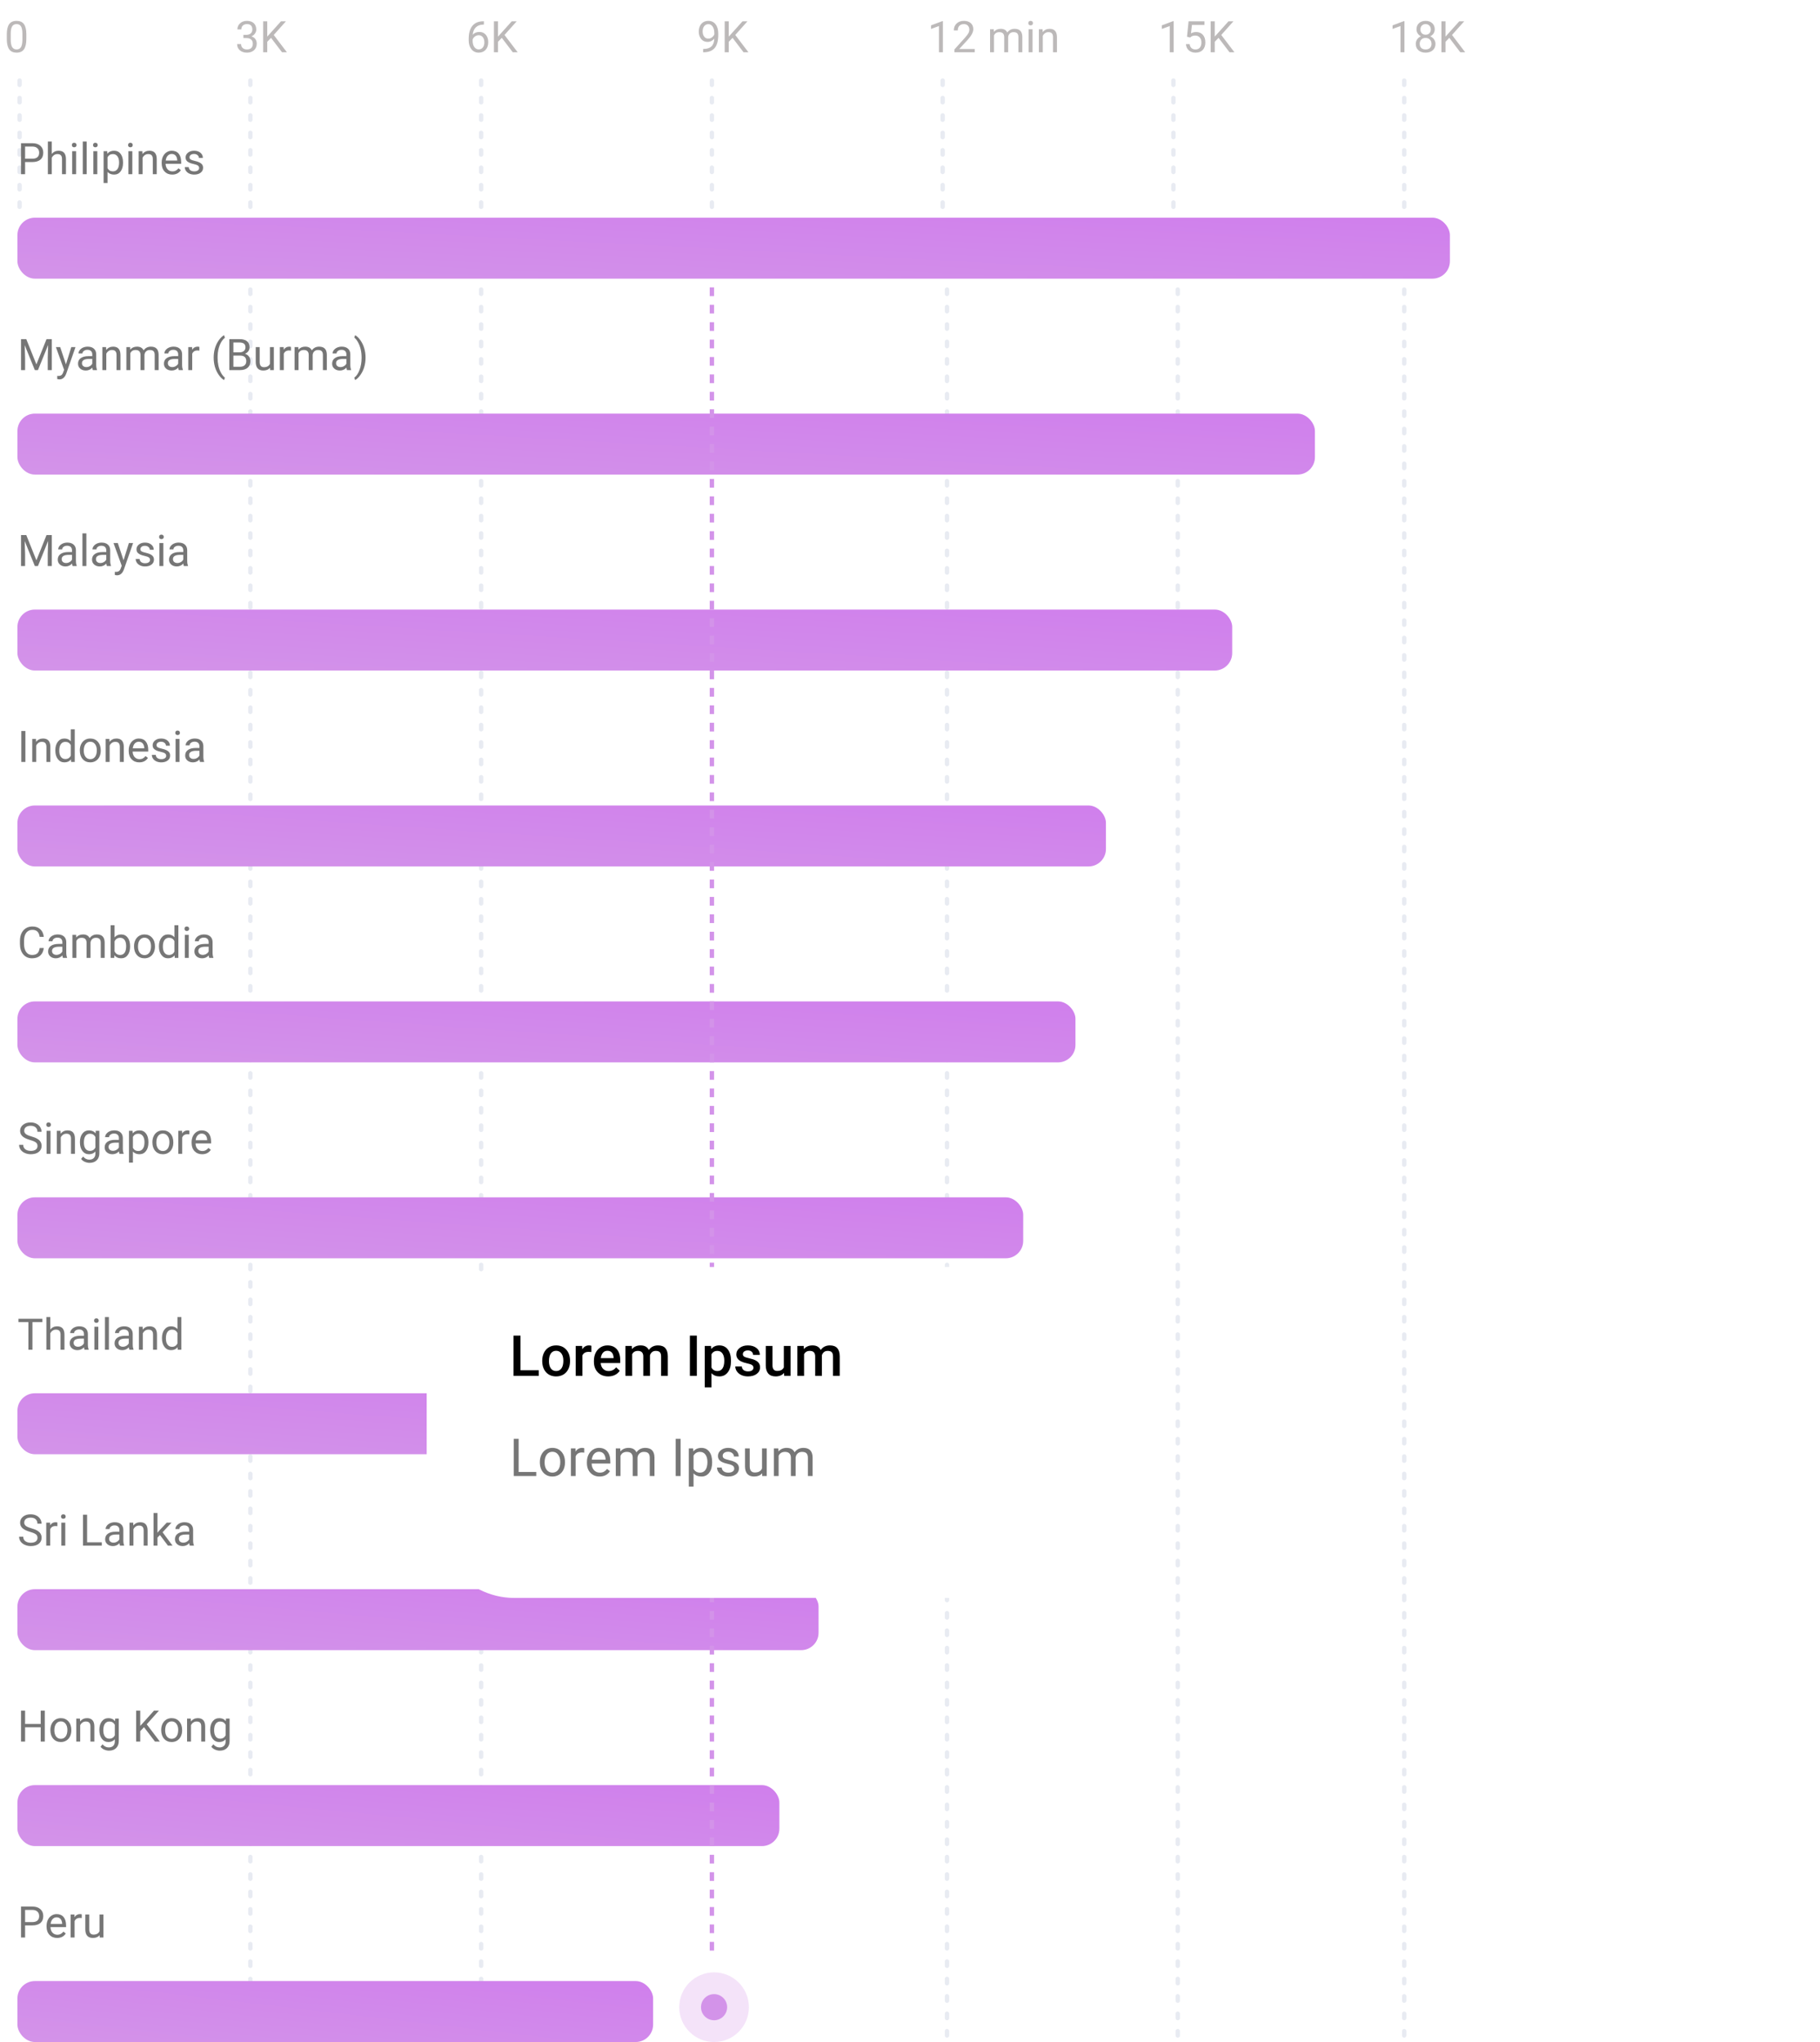 <svg width="418" height="469" viewBox="0 0 418 469" fill="none" xmlns="http://www.w3.org/2000/svg">
<line x1="57.5" y1="66.5" x2="57.5" y2="468.5" stroke="#DEE3ED" stroke-opacity="0.7" stroke-linecap="round" stroke-dasharray="1 3"/>
<line x1="110.5" y1="66.5" x2="110.5" y2="468.5" stroke="#DEE3ED" stroke-opacity="0.7" stroke-linecap="round" stroke-dasharray="1 3"/>
<line x1="217.5" y1="66.5" x2="217.5" y2="468.5" stroke="#DEE3ED" stroke-opacity="0.7" stroke-linecap="round" stroke-dasharray="1 3"/>
<line x1="270.5" y1="66.5" x2="270.5" y2="468.5" stroke="#DEE3ED" stroke-opacity="0.7" stroke-linecap="round" stroke-dasharray="1 3"/>
<line x1="322.5" y1="66.5" x2="322.5" y2="468.5" stroke="#DEE3ED" stroke-opacity="0.7" stroke-linecap="round" stroke-dasharray="1 3"/>
<path d="M6.049 8.968C6.049 10.026 5.868 10.812 5.507 11.326C5.146 11.841 4.581 12.098 3.812 12.098C3.054 12.098 2.493 11.847 2.128 11.346C1.763 10.841 1.575 10.089 1.562 9.09V7.884C1.562 6.839 1.742 6.062 2.104 5.555C2.465 5.047 3.031 4.793 3.803 4.793C4.568 4.793 5.131 5.039 5.492 5.53C5.854 6.019 6.039 6.774 6.049 7.796V8.968ZM5.146 7.732C5.146 6.967 5.038 6.411 4.823 6.062C4.608 5.711 4.268 5.535 3.803 5.535C3.34 5.535 3.004 5.709 2.792 6.058C2.58 6.406 2.471 6.941 2.465 7.664V9.109C2.465 9.878 2.576 10.446 2.797 10.813C3.021 11.178 3.36 11.36 3.812 11.36C4.258 11.36 4.589 11.188 4.804 10.843C5.022 10.498 5.136 9.954 5.146 9.212V7.732Z" fill="#BCB9B9"/>
<line x1="4.5" y1="18.5" x2="4.5" y2="47.5" stroke="#DEE3ED" stroke-opacity="0.7" stroke-linecap="round" stroke-dasharray="1 3"/>
<path d="M55.904 8.006H56.583C57.009 7.999 57.345 7.887 57.589 7.669C57.833 7.451 57.955 7.156 57.955 6.785C57.955 5.952 57.54 5.535 56.71 5.535C56.319 5.535 56.007 5.647 55.773 5.872C55.541 6.093 55.426 6.388 55.426 6.756H54.523C54.523 6.193 54.727 5.726 55.138 5.354C55.551 4.98 56.075 4.793 56.71 4.793C57.38 4.793 57.906 4.97 58.287 5.325C58.668 5.68 58.858 6.173 58.858 6.805C58.858 7.114 58.758 7.413 58.556 7.703C58.357 7.993 58.085 8.209 57.74 8.353C58.131 8.476 58.432 8.681 58.644 8.968C58.858 9.254 58.966 9.604 58.966 10.018C58.966 10.656 58.758 11.162 58.341 11.536C57.924 11.911 57.382 12.098 56.715 12.098C56.047 12.098 55.504 11.917 55.084 11.556C54.667 11.194 54.459 10.717 54.459 10.125H55.367C55.367 10.499 55.489 10.799 55.733 11.023C55.977 11.248 56.305 11.36 56.715 11.36C57.151 11.36 57.485 11.246 57.716 11.019C57.947 10.791 58.062 10.463 58.062 10.037C58.062 9.624 57.935 9.306 57.682 9.085C57.428 8.864 57.062 8.75 56.583 8.743H55.904V8.006ZM62.247 8.694L61.378 9.598V12H60.44V4.891H61.378V8.406L64.537 4.891H65.67L62.872 8.03L65.89 12H64.767L62.247 8.694Z" fill="#BCB9B9"/>
<line x1="57.5" y1="18.5" x2="57.5" y2="47.5" stroke="#DEE3ED" stroke-opacity="0.7" stroke-linecap="round" stroke-dasharray="1 3"/>
<path d="M111.136 4.886V5.652H110.97C110.267 5.665 109.707 5.874 109.29 6.277C108.873 6.681 108.632 7.249 108.567 7.981C108.942 7.552 109.453 7.337 110.101 7.337C110.719 7.337 111.212 7.555 111.58 7.991C111.951 8.427 112.137 8.991 112.137 9.681C112.137 10.413 111.937 10.999 111.536 11.438C111.139 11.878 110.605 12.098 109.935 12.098C109.254 12.098 108.702 11.837 108.279 11.316C107.856 10.792 107.645 10.118 107.645 9.295V8.948C107.645 7.64 107.923 6.64 108.479 5.95C109.039 5.257 109.871 4.902 110.975 4.886H111.136ZM109.949 8.089C109.64 8.089 109.355 8.182 109.095 8.367C108.834 8.553 108.654 8.785 108.553 9.065V9.397C108.553 9.983 108.685 10.455 108.948 10.813C109.212 11.171 109.541 11.351 109.935 11.351C110.341 11.351 110.66 11.201 110.892 10.901C111.126 10.602 111.243 10.21 111.243 9.725C111.243 9.236 111.124 8.842 110.887 8.543C110.652 8.24 110.34 8.089 109.949 8.089ZM115.247 8.694L114.378 9.598V12H113.44V4.891H114.378V8.406L117.537 4.891H118.67L115.872 8.03L118.89 12H117.767L115.247 8.694Z" fill="#BCB9B9"/>
<line x1="110.5" y1="18.5" x2="110.5" y2="47.5" stroke="#DEE3ED" stroke-opacity="0.7" stroke-linecap="round" stroke-dasharray="1 3"/>
<path d="M164.053 8.875C163.864 9.1 163.638 9.28 163.374 9.417C163.114 9.554 162.827 9.622 162.515 9.622C162.104 9.622 161.746 9.521 161.44 9.319C161.138 9.118 160.903 8.834 160.737 8.47C160.571 8.102 160.488 7.697 160.488 7.254C160.488 6.779 160.578 6.351 160.757 5.97C160.939 5.589 161.196 5.298 161.528 5.096C161.86 4.894 162.248 4.793 162.69 4.793C163.394 4.793 163.947 5.057 164.351 5.584C164.757 6.108 164.961 6.824 164.961 7.732V7.996C164.961 9.38 164.688 10.39 164.141 11.028C163.594 11.663 162.769 11.989 161.665 12.005H161.489V11.243H161.68C162.425 11.23 162.998 11.037 163.398 10.662C163.799 10.284 164.017 9.689 164.053 8.875ZM162.661 8.875C162.964 8.875 163.242 8.782 163.496 8.597C163.753 8.411 163.94 8.182 164.058 7.908V7.547C164.058 6.954 163.929 6.473 163.672 6.102C163.415 5.73 163.089 5.545 162.695 5.545C162.298 5.545 161.979 5.698 161.738 6.004C161.497 6.307 161.377 6.707 161.377 7.205C161.377 7.69 161.493 8.09 161.724 8.406C161.958 8.719 162.271 8.875 162.661 8.875ZM168.247 8.694L167.378 9.598V12H166.44V4.891H167.378V8.406L170.537 4.891H171.67L168.872 8.03L171.89 12H170.767L168.247 8.694Z" fill="#BCB9B9"/>
<line x1="163.5" y1="18.5" x2="163.5" y2="47.5" stroke="#DEE3ED" stroke-opacity="0.7" stroke-linecap="round" stroke-dasharray="1 3"/>
<path d="M269.56 12H268.651V5.979L266.83 6.648V5.828L269.418 4.856H269.56V12ZM272.621 8.436L272.982 4.891H276.625V5.726H273.749L273.534 7.664C273.882 7.459 274.278 7.356 274.721 7.356C275.368 7.356 275.883 7.571 276.264 8.001C276.645 8.427 276.835 9.005 276.835 9.734C276.835 10.467 276.636 11.045 276.239 11.468C275.845 11.888 275.294 12.098 274.584 12.098C273.956 12.098 273.443 11.924 273.046 11.575C272.649 11.227 272.423 10.745 272.367 10.13H273.222C273.277 10.537 273.422 10.844 273.656 11.053C273.891 11.258 274.2 11.36 274.584 11.36C275.004 11.36 275.333 11.217 275.57 10.931C275.811 10.644 275.932 10.249 275.932 9.744C275.932 9.269 275.801 8.888 275.541 8.602C275.284 8.312 274.94 8.167 274.511 8.167C274.117 8.167 273.808 8.253 273.583 8.426L273.344 8.621L272.621 8.436ZM279.862 8.694L278.993 9.598V12H278.056V4.891H278.993V8.406L282.152 4.891H283.285L280.487 8.03L283.505 12H282.382L279.862 8.694Z" fill="#BCB9B9"/>
<line x1="269.5" y1="18.5" x2="269.5" y2="47.5" stroke="#DEE3ED" stroke-opacity="0.7" stroke-linecap="round" stroke-dasharray="1 3"/>
<path d="M216.56 12H215.651V5.979L213.83 6.648V5.828L216.418 4.856H216.56V12ZM223.864 12H219.206V11.351L221.667 8.616C222.032 8.203 222.282 7.868 222.419 7.61C222.559 7.35 222.629 7.081 222.629 6.805C222.629 6.434 222.517 6.129 222.292 5.892C222.067 5.654 221.768 5.535 221.394 5.535C220.944 5.535 220.594 5.664 220.344 5.921C220.096 6.175 219.973 6.53 219.973 6.985H219.069C219.069 6.331 219.279 5.802 219.699 5.398C220.122 4.995 220.687 4.793 221.394 4.793C222.054 4.793 222.577 4.967 222.961 5.315C223.345 5.66 223.537 6.121 223.537 6.697C223.537 7.397 223.091 8.23 222.199 9.197L220.295 11.263H223.864V12ZM228.244 6.717L228.269 7.303C228.656 6.847 229.178 6.619 229.836 6.619C230.575 6.619 231.078 6.902 231.345 7.469C231.521 7.215 231.748 7.01 232.028 6.854C232.312 6.697 232.645 6.619 233.029 6.619C234.188 6.619 234.777 7.233 234.797 8.46V12H233.894V8.514C233.894 8.136 233.807 7.854 233.635 7.669C233.462 7.48 233.173 7.386 232.766 7.386C232.43 7.386 232.152 7.487 231.931 7.688C231.709 7.887 231.581 8.156 231.545 8.494V12H230.637V8.538C230.637 7.77 230.261 7.386 229.509 7.386C228.916 7.386 228.511 7.638 228.293 8.143V12H227.39V6.717H228.244ZM237.146 12H236.242V6.717H237.146V12ZM236.169 5.315C236.169 5.169 236.213 5.045 236.301 4.944C236.392 4.843 236.525 4.793 236.701 4.793C236.877 4.793 237.01 4.843 237.102 4.944C237.193 5.045 237.238 5.169 237.238 5.315C237.238 5.462 237.193 5.584 237.102 5.682C237.01 5.779 236.877 5.828 236.701 5.828C236.525 5.828 236.392 5.779 236.301 5.682C236.213 5.584 236.169 5.462 236.169 5.315ZM239.45 6.717L239.479 7.381C239.883 6.873 240.41 6.619 241.062 6.619C242.178 6.619 242.741 7.249 242.751 8.509V12H241.848V8.504C241.844 8.123 241.757 7.841 241.584 7.659C241.415 7.477 241.149 7.386 240.788 7.386C240.495 7.386 240.238 7.464 240.017 7.62C239.795 7.776 239.623 7.981 239.499 8.235V12H238.596V6.717H239.45Z" fill="#BCB9B9"/>
<line x1="216.5" y1="18.5" x2="216.5" y2="47.5" stroke="#DEE3ED" stroke-opacity="0.7" stroke-linecap="round" stroke-dasharray="1 3"/>
<path d="M322.56 12H321.651V5.979L319.83 6.648V5.828L322.418 4.856H322.56V12ZM329.518 6.746C329.518 7.101 329.423 7.417 329.234 7.693C329.049 7.97 328.797 8.187 328.478 8.343C328.849 8.502 329.142 8.735 329.356 9.041C329.575 9.347 329.684 9.694 329.684 10.081C329.684 10.696 329.475 11.186 329.059 11.551C328.645 11.915 328.1 12.098 327.423 12.098C326.739 12.098 326.191 11.915 325.777 11.551C325.367 11.183 325.162 10.693 325.162 10.081C325.162 9.697 325.266 9.35 325.475 9.041C325.686 8.732 325.978 8.497 326.349 8.338C326.033 8.182 325.784 7.965 325.602 7.688C325.419 7.412 325.328 7.098 325.328 6.746C325.328 6.147 325.52 5.672 325.904 5.32C326.288 4.969 326.795 4.793 327.423 4.793C328.048 4.793 328.552 4.969 328.937 5.32C329.324 5.672 329.518 6.147 329.518 6.746ZM328.78 10.062C328.78 9.664 328.653 9.34 328.399 9.09C328.149 8.839 327.82 8.714 327.413 8.714C327.006 8.714 326.679 8.838 326.432 9.085C326.188 9.332 326.065 9.658 326.065 10.062C326.065 10.465 326.184 10.783 326.422 11.014C326.663 11.245 326.996 11.36 327.423 11.36C327.846 11.36 328.178 11.245 328.419 11.014C328.66 10.779 328.78 10.462 328.78 10.062ZM327.423 5.535C327.068 5.535 326.78 5.646 326.559 5.867C326.34 6.085 326.231 6.383 326.231 6.761C326.231 7.122 326.339 7.415 326.554 7.64C326.772 7.861 327.062 7.972 327.423 7.972C327.784 7.972 328.072 7.861 328.287 7.64C328.505 7.415 328.614 7.122 328.614 6.761C328.614 6.399 328.502 6.105 328.277 5.877C328.053 5.649 327.768 5.535 327.423 5.535ZM332.862 8.694L331.993 9.598V12H331.056V4.891H331.993V8.406L335.152 4.891H336.285L333.487 8.03L336.505 12H335.382L332.862 8.694Z" fill="#BCB9B9"/>
<line x1="322.5" y1="18.5" x2="322.5" y2="47.5" stroke="#DEE3ED" stroke-opacity="0.7" stroke-linecap="round" stroke-dasharray="1 3"/>
<rect x="4" y="50" width="329" height="14" rx="4" fill="url(#paint0_linear_575_1437)"/>
<path d="M5.763 37.217V40H4.825V32.891H7.447C8.225 32.891 8.834 33.089 9.273 33.486C9.716 33.883 9.938 34.409 9.938 35.063C9.938 35.754 9.721 36.286 9.288 36.66C8.858 37.031 8.242 37.217 7.438 37.217H5.763ZM5.763 36.45H7.447C7.949 36.45 8.333 36.333 8.6 36.099C8.867 35.861 9 35.519 9 35.073C9 34.65 8.867 34.312 8.6 34.058C8.333 33.804 7.966 33.672 7.501 33.662H5.763V36.45ZM11.896 35.356C12.296 34.865 12.817 34.619 13.458 34.619C14.575 34.619 15.138 35.249 15.148 36.509V40H14.244V36.504C14.241 36.123 14.153 35.842 13.98 35.659C13.811 35.477 13.546 35.386 13.185 35.386C12.892 35.386 12.634 35.464 12.413 35.62C12.192 35.776 12.019 35.981 11.896 36.235V40H10.992V32.5H11.896V35.356ZM17.481 40H16.578V34.717H17.481V40ZM16.505 33.315C16.505 33.169 16.549 33.045 16.637 32.944C16.728 32.843 16.861 32.793 17.037 32.793C17.213 32.793 17.346 32.843 17.438 32.944C17.529 33.045 17.574 33.169 17.574 33.315C17.574 33.462 17.529 33.584 17.438 33.682C17.346 33.779 17.213 33.828 17.037 33.828C16.861 33.828 16.728 33.779 16.637 33.682C16.549 33.584 16.505 33.462 16.505 33.315ZM19.913 40H19.01V32.5H19.913V40ZM22.345 40H21.441V34.717H22.345V40ZM21.368 33.315C21.368 33.169 21.412 33.045 21.5 32.944C21.591 32.843 21.725 32.793 21.9 32.793C22.076 32.793 22.21 32.843 22.301 32.944C22.392 33.045 22.438 33.169 22.438 33.315C22.438 33.462 22.392 33.584 22.301 33.682C22.21 33.779 22.076 33.828 21.9 33.828C21.725 33.828 21.591 33.779 21.5 33.682C21.412 33.584 21.368 33.462 21.368 33.315ZM28.258 37.417C28.258 38.221 28.074 38.869 27.706 39.36C27.338 39.852 26.84 40.098 26.212 40.098C25.571 40.098 25.066 39.894 24.698 39.487V42.031H23.795V34.717H24.62L24.664 35.303C25.032 34.847 25.543 34.619 26.197 34.619C26.832 34.619 27.333 34.858 27.701 35.337C28.072 35.815 28.258 36.481 28.258 37.334V37.417ZM27.355 37.315C27.355 36.719 27.227 36.248 26.974 35.903C26.72 35.558 26.371 35.386 25.929 35.386C25.382 35.386 24.972 35.628 24.698 36.113V38.638C24.968 39.12 25.382 39.36 25.939 39.36C26.371 39.36 26.715 39.19 26.969 38.848C27.226 38.503 27.355 37.992 27.355 37.315ZM30.392 40H29.488V34.717H30.392V40ZM29.415 33.315C29.415 33.169 29.459 33.045 29.547 32.944C29.638 32.843 29.771 32.793 29.947 32.793C30.123 32.793 30.256 32.843 30.348 32.944C30.439 33.045 30.484 33.169 30.484 33.315C30.484 33.462 30.439 33.584 30.348 33.682C30.256 33.779 30.123 33.828 29.947 33.828C29.771 33.828 29.638 33.779 29.547 33.682C29.459 33.584 29.415 33.462 29.415 33.315ZM32.696 34.717L32.726 35.381C33.129 34.873 33.657 34.619 34.308 34.619C35.424 34.619 35.987 35.249 35.997 36.509V40H35.094V36.504C35.09 36.123 35.003 35.842 34.83 35.659C34.661 35.477 34.395 35.386 34.034 35.386C33.741 35.386 33.484 35.464 33.263 35.62C33.041 35.776 32.869 35.981 32.745 36.235V40H31.842V34.717H32.696ZM39.552 40.098C38.836 40.098 38.253 39.863 37.804 39.395C37.355 38.922 37.13 38.293 37.13 37.505V37.339C37.13 36.815 37.229 36.348 37.428 35.938C37.63 35.524 37.91 35.202 38.268 34.971C38.629 34.736 39.02 34.619 39.44 34.619C40.126 34.619 40.66 34.845 41.041 35.298C41.422 35.75 41.612 36.398 41.612 37.241V37.617H38.033C38.046 38.138 38.198 38.56 38.487 38.882C38.78 39.201 39.151 39.36 39.601 39.36C39.92 39.36 40.19 39.295 40.411 39.165C40.633 39.035 40.826 38.862 40.992 38.648L41.544 39.077C41.101 39.758 40.437 40.098 39.552 40.098ZM39.44 35.361C39.075 35.361 38.769 35.495 38.522 35.762C38.274 36.025 38.121 36.397 38.062 36.875H40.709V36.807C40.683 36.348 40.559 35.993 40.338 35.742C40.117 35.488 39.817 35.361 39.44 35.361ZM45.738 38.599C45.738 38.355 45.645 38.166 45.46 38.032C45.278 37.895 44.957 37.778 44.498 37.681C44.042 37.583 43.679 37.466 43.409 37.329C43.142 37.192 42.944 37.03 42.813 36.841C42.687 36.652 42.623 36.427 42.623 36.167C42.623 35.734 42.805 35.368 43.17 35.068C43.538 34.769 44.007 34.619 44.576 34.619C45.175 34.619 45.66 34.774 46.031 35.083C46.406 35.392 46.593 35.788 46.593 36.27H45.685C45.685 36.022 45.579 35.809 45.367 35.63C45.159 35.451 44.895 35.361 44.576 35.361C44.247 35.361 43.99 35.433 43.805 35.576C43.619 35.719 43.526 35.907 43.526 36.138C43.526 36.356 43.613 36.52 43.785 36.631C43.958 36.742 44.269 36.847 44.718 36.948C45.17 37.049 45.536 37.17 45.816 37.31C46.096 37.45 46.303 37.619 46.437 37.817C46.573 38.013 46.642 38.252 46.642 38.535C46.642 39.007 46.453 39.386 46.075 39.673C45.698 39.956 45.208 40.098 44.605 40.098C44.182 40.098 43.808 40.023 43.482 39.873C43.157 39.723 42.901 39.515 42.716 39.248C42.533 38.978 42.442 38.687 42.442 38.374H43.346C43.362 38.677 43.482 38.918 43.707 39.097C43.935 39.273 44.234 39.36 44.605 39.36C44.947 39.36 45.221 39.292 45.426 39.155C45.634 39.015 45.738 38.83 45.738 38.599Z" fill="#767676"/>
<rect x="4" y="140" width="279" height="14" rx="4" fill="url(#paint1_linear_575_1437)"/>
<path d="M6.036 122.891L8.36 128.691L10.685 122.891H11.9V130H10.963V127.231L11.051 124.243L8.717 130H7.999L5.67 124.258L5.763 127.231V130H4.825V122.891H6.036ZM16.676 130C16.624 129.896 16.581 129.71 16.549 129.443C16.129 129.88 15.628 130.098 15.045 130.098C14.524 130.098 14.096 129.951 13.761 129.658C13.429 129.362 13.263 128.988 13.263 128.535C13.263 127.985 13.471 127.559 13.888 127.256C14.308 126.95 14.897 126.797 15.655 126.797H16.534V126.382C16.534 126.066 16.44 125.815 16.251 125.63C16.062 125.441 15.784 125.347 15.416 125.347C15.094 125.347 14.824 125.428 14.605 125.591C14.387 125.754 14.278 125.951 14.278 126.182H13.37C13.37 125.918 13.463 125.664 13.648 125.42C13.837 125.173 14.091 124.977 14.41 124.834C14.732 124.691 15.086 124.619 15.47 124.619C16.078 124.619 16.555 124.772 16.9 125.078C17.245 125.381 17.424 125.799 17.438 126.333V128.765C17.438 129.25 17.499 129.635 17.623 129.922V130H16.676ZM15.177 129.312C15.46 129.312 15.729 129.238 15.982 129.092C16.236 128.945 16.42 128.755 16.534 128.521V127.437H15.826C14.719 127.437 14.166 127.76 14.166 128.408C14.166 128.691 14.26 128.913 14.449 129.072C14.638 129.232 14.88 129.312 15.177 129.312ZM19.835 130H18.932V122.5H19.835V130ZM24.547 130C24.495 129.896 24.453 129.71 24.42 129.443C24 129.88 23.499 130.098 22.916 130.098C22.395 130.098 21.967 129.951 21.632 129.658C21.3 129.362 21.134 128.988 21.134 128.535C21.134 127.985 21.342 127.559 21.759 127.256C22.179 126.95 22.768 126.797 23.526 126.797H24.405V126.382C24.405 126.066 24.311 125.815 24.122 125.63C23.933 125.441 23.655 125.347 23.287 125.347C22.965 125.347 22.695 125.428 22.477 125.591C22.259 125.754 22.149 125.951 22.149 126.182H21.241C21.241 125.918 21.334 125.664 21.52 125.42C21.708 125.173 21.962 124.977 22.281 124.834C22.604 124.691 22.957 124.619 23.341 124.619C23.95 124.619 24.426 124.772 24.771 125.078C25.116 125.381 25.296 125.799 25.309 126.333V128.765C25.309 129.25 25.37 129.635 25.494 129.922V130H24.547ZM23.048 129.312C23.331 129.312 23.6 129.238 23.854 129.092C24.107 128.945 24.291 128.755 24.405 128.521V127.437H23.697C22.59 127.437 22.037 127.76 22.037 128.408C22.037 128.691 22.131 128.913 22.32 129.072C22.509 129.232 22.752 129.312 23.048 129.312ZM28.375 128.677L29.605 124.717H30.572L28.448 130.815C28.119 131.694 27.597 132.134 26.881 132.134L26.71 132.119L26.373 132.056V131.323L26.617 131.343C26.923 131.343 27.161 131.281 27.33 131.157C27.503 131.034 27.644 130.807 27.755 130.479L27.955 129.941L26.07 124.717H27.057L28.375 128.677ZM34.459 128.599C34.459 128.354 34.366 128.166 34.181 128.032C33.998 127.896 33.678 127.778 33.219 127.681C32.763 127.583 32.4 127.466 32.13 127.329C31.863 127.192 31.664 127.03 31.534 126.841C31.407 126.652 31.344 126.427 31.344 126.167C31.344 125.734 31.526 125.368 31.891 125.068C32.258 124.769 32.727 124.619 33.297 124.619C33.896 124.619 34.381 124.774 34.752 125.083C35.126 125.392 35.313 125.788 35.313 126.27H34.405C34.405 126.022 34.3 125.809 34.088 125.63C33.88 125.451 33.616 125.361 33.297 125.361C32.968 125.361 32.711 125.433 32.525 125.576C32.34 125.719 32.247 125.907 32.247 126.138C32.247 126.356 32.333 126.52 32.506 126.631C32.678 126.742 32.989 126.847 33.438 126.948C33.891 127.049 34.257 127.17 34.537 127.31C34.817 127.45 35.024 127.619 35.157 127.817C35.294 128.013 35.362 128.252 35.362 128.535C35.362 129.007 35.173 129.386 34.796 129.673C34.418 129.956 33.928 130.098 33.326 130.098C32.903 130.098 32.529 130.023 32.203 129.873C31.878 129.723 31.622 129.515 31.436 129.248C31.254 128.978 31.163 128.687 31.163 128.374H32.066C32.083 128.677 32.203 128.918 32.428 129.097C32.656 129.272 32.955 129.36 33.326 129.36C33.668 129.36 33.941 129.292 34.147 129.155C34.355 129.015 34.459 128.83 34.459 128.599ZM37.52 130H36.617V124.717H37.52V130ZM36.544 123.315C36.544 123.169 36.588 123.045 36.676 122.944C36.767 122.843 36.9 122.793 37.076 122.793C37.252 122.793 37.385 122.843 37.477 122.944C37.568 123.045 37.613 123.169 37.613 123.315C37.613 123.462 37.568 123.584 37.477 123.682C37.385 123.779 37.252 123.828 37.076 123.828C36.9 123.828 36.767 123.779 36.676 123.682C36.588 123.584 36.544 123.462 36.544 123.315ZM42.232 130C42.18 129.896 42.138 129.71 42.105 129.443C41.685 129.88 41.184 130.098 40.602 130.098C40.081 130.098 39.653 129.951 39.317 129.658C38.985 129.362 38.819 128.988 38.819 128.535C38.819 127.985 39.028 127.559 39.444 127.256C39.864 126.95 40.453 126.797 41.212 126.797H42.091V126.382C42.091 126.066 41.996 125.815 41.808 125.63C41.619 125.441 41.34 125.347 40.973 125.347C40.65 125.347 40.38 125.428 40.162 125.591C39.944 125.754 39.835 125.951 39.835 126.182H38.927C38.927 125.918 39.02 125.664 39.205 125.42C39.394 125.173 39.648 124.977 39.967 124.834C40.289 124.691 40.642 124.619 41.026 124.619C41.635 124.619 42.112 124.772 42.457 125.078C42.802 125.381 42.981 125.799 42.994 126.333V128.765C42.994 129.25 43.056 129.635 43.18 129.922V130H42.232ZM40.733 129.312C41.017 129.312 41.285 129.238 41.539 129.092C41.793 128.945 41.977 128.755 42.091 128.521V127.437H41.383C40.276 127.437 39.723 127.76 39.723 128.408C39.723 128.691 39.817 128.913 40.006 129.072C40.195 129.232 40.437 129.312 40.733 129.312Z" fill="#767676"/>
<rect x="4" y="95" width="298" height="14" rx="4" fill="url(#paint2_linear_575_1437)"/>
<path d="M6.036 77.891L8.36 83.691L10.685 77.891H11.9V85H10.963V82.231L11.051 79.243L8.717 85H7.999L5.67 79.258L5.763 82.231V85H4.825V77.891H6.036ZM15.143 83.677L16.373 79.717H17.34L15.216 85.815C14.887 86.694 14.365 87.134 13.648 87.134L13.477 87.119L13.141 87.056V86.323L13.385 86.343C13.691 86.343 13.928 86.281 14.098 86.157C14.27 86.034 14.412 85.807 14.523 85.478L14.723 84.941L12.838 79.717H13.824L15.143 83.677ZM21.334 85C21.282 84.896 21.24 84.71 21.207 84.443C20.787 84.88 20.286 85.098 19.703 85.098C19.182 85.098 18.754 84.951 18.419 84.658C18.087 84.362 17.921 83.988 17.921 83.535C17.921 82.985 18.129 82.559 18.546 82.256C18.966 81.95 19.555 81.797 20.314 81.797H21.192V81.382C21.192 81.066 21.098 80.815 20.909 80.63C20.72 80.441 20.442 80.347 20.074 80.347C19.752 80.347 19.482 80.428 19.264 80.591C19.046 80.754 18.936 80.951 18.936 81.182H18.028C18.028 80.918 18.121 80.664 18.307 80.42C18.495 80.172 18.749 79.977 19.068 79.834C19.391 79.691 19.744 79.619 20.128 79.619C20.737 79.619 21.213 79.772 21.559 80.078C21.904 80.381 22.083 80.799 22.096 81.333V83.765C22.096 84.25 22.158 84.635 22.281 84.922V85H21.334ZM19.835 84.311C20.118 84.311 20.387 84.238 20.641 84.092C20.895 83.945 21.078 83.755 21.192 83.52V82.436H20.484C19.378 82.436 18.824 82.76 18.824 83.408C18.824 83.691 18.919 83.913 19.107 84.072C19.296 84.232 19.539 84.311 19.835 84.311ZM24.366 79.717L24.395 80.381C24.799 79.873 25.326 79.619 25.977 79.619C27.094 79.619 27.657 80.249 27.667 81.509V85H26.764V81.504C26.76 81.123 26.672 80.841 26.5 80.659C26.331 80.477 26.065 80.386 25.704 80.386C25.411 80.386 25.154 80.464 24.933 80.62C24.711 80.776 24.539 80.981 24.415 81.235V85H23.512V79.717H24.366ZM29.879 79.717L29.903 80.303C30.291 79.847 30.813 79.619 31.471 79.619C32.21 79.619 32.713 79.902 32.98 80.469C33.155 80.215 33.383 80.01 33.663 79.853C33.946 79.697 34.28 79.619 34.664 79.619C35.823 79.619 36.412 80.233 36.432 81.46V85H35.528V81.514C35.528 81.136 35.442 80.855 35.27 80.669C35.097 80.48 34.807 80.386 34.4 80.386C34.065 80.386 33.787 80.487 33.565 80.689C33.344 80.887 33.215 81.156 33.18 81.494V85H32.272V81.538C32.272 80.77 31.895 80.386 31.144 80.386C30.551 80.386 30.146 80.638 29.928 81.143V85H29.024V79.717H29.879ZM41.06 85C41.008 84.896 40.966 84.71 40.934 84.443C40.514 84.88 40.012 85.098 39.43 85.098C38.909 85.098 38.481 84.951 38.145 84.658C37.813 84.362 37.648 83.988 37.648 83.535C37.648 82.985 37.856 82.559 38.273 82.256C38.692 81.95 39.282 81.797 40.04 81.797H40.919V81.382C40.919 81.066 40.825 80.815 40.636 80.63C40.447 80.441 40.169 80.347 39.801 80.347C39.478 80.347 39.208 80.428 38.99 80.591C38.772 80.754 38.663 80.951 38.663 81.182H37.755C37.755 80.918 37.848 80.664 38.033 80.42C38.222 80.172 38.476 79.977 38.795 79.834C39.117 79.691 39.47 79.619 39.855 79.619C40.463 79.619 40.94 79.772 41.285 80.078C41.63 80.381 41.809 80.799 41.822 81.333V83.765C41.822 84.25 41.884 84.635 42.008 84.922V85H41.06ZM39.562 84.311C39.845 84.311 40.113 84.238 40.367 84.092C40.621 83.945 40.805 83.755 40.919 83.52V82.436H40.211C39.104 82.436 38.551 82.76 38.551 83.408C38.551 83.691 38.645 83.913 38.834 84.072C39.023 84.232 39.265 84.311 39.562 84.311ZM45.792 80.527C45.655 80.505 45.507 80.493 45.348 80.493C44.755 80.493 44.353 80.745 44.142 81.25V85H43.238V79.717H44.117L44.132 80.327C44.428 79.855 44.848 79.619 45.392 79.619C45.567 79.619 45.701 79.642 45.792 79.688V80.527ZM49.073 82.114C49.073 81.379 49.171 80.672 49.366 79.995C49.565 79.318 49.859 78.703 50.25 78.149C50.641 77.596 51.046 77.205 51.466 76.978L51.651 77.573C51.176 77.938 50.785 78.495 50.48 79.243C50.177 79.992 50.011 80.83 49.981 81.758L49.977 82.173C49.977 83.429 50.206 84.52 50.665 85.444C50.942 85.998 51.27 86.431 51.651 86.743L51.466 87.295C51.033 87.054 50.62 86.65 50.226 86.084C49.457 84.977 49.073 83.654 49.073 82.114ZM52.667 85V77.891H54.991C55.763 77.891 56.342 78.05 56.73 78.369C57.12 78.688 57.315 79.16 57.315 79.785C57.315 80.117 57.221 80.412 57.032 80.669C56.843 80.923 56.586 81.12 56.261 81.26C56.645 81.367 56.948 81.572 57.169 81.875C57.394 82.174 57.506 82.533 57.506 82.949C57.506 83.587 57.299 84.088 56.886 84.453C56.472 84.818 55.888 85 55.133 85H52.667ZM53.605 81.675V84.233H55.152C55.589 84.233 55.932 84.121 56.183 83.897C56.437 83.669 56.563 83.356 56.563 82.959C56.563 82.103 56.098 81.675 55.167 81.675H53.605ZM53.605 80.923H55.02C55.431 80.923 55.758 80.82 56.002 80.615C56.249 80.41 56.373 80.132 56.373 79.78C56.373 79.39 56.259 79.106 56.031 78.931C55.803 78.752 55.457 78.662 54.991 78.662H53.605V80.923ZM62.018 84.478C61.666 84.891 61.15 85.098 60.47 85.098C59.907 85.098 59.477 84.935 59.181 84.609C58.888 84.281 58.74 83.796 58.736 83.154V79.717H59.64V83.13C59.64 83.931 59.965 84.331 60.616 84.331C61.306 84.331 61.765 84.074 61.993 83.56V79.717H62.897V85H62.037L62.018 84.478ZM66.827 80.527C66.69 80.505 66.542 80.493 66.383 80.493C65.79 80.493 65.388 80.745 65.177 81.25V85H64.273V79.717H65.152L65.167 80.327C65.463 79.855 65.883 79.619 66.427 79.619C66.603 79.619 66.736 79.642 66.827 79.688V80.527ZM68.512 79.717L68.536 80.303C68.924 79.847 69.446 79.619 70.103 79.619C70.842 79.619 71.345 79.902 71.612 80.469C71.788 80.215 72.016 80.01 72.296 79.853C72.579 79.697 72.913 79.619 73.297 79.619C74.456 79.619 75.045 80.233 75.064 81.46V85H74.161V81.514C74.161 81.136 74.075 80.855 73.902 80.669C73.73 80.48 73.44 80.386 73.033 80.386C72.698 80.386 72.42 80.487 72.198 80.689C71.977 80.887 71.848 81.156 71.812 81.494V85H70.904V81.538C70.904 80.77 70.528 80.386 69.776 80.386C69.184 80.386 68.779 80.638 68.561 81.143V85H67.657V79.717H68.512ZM79.693 85C79.641 84.896 79.599 84.71 79.566 84.443C79.147 84.88 78.645 85.098 78.062 85.098C77.542 85.098 77.114 84.951 76.778 84.658C76.446 84.362 76.28 83.988 76.28 83.535C76.28 82.985 76.489 82.559 76.905 82.256C77.325 81.95 77.914 81.797 78.673 81.797H79.552V81.382C79.552 81.066 79.457 80.815 79.269 80.63C79.08 80.441 78.801 80.347 78.434 80.347C78.111 80.347 77.841 80.428 77.623 80.591C77.405 80.754 77.296 80.951 77.296 81.182H76.388C76.388 80.918 76.481 80.664 76.666 80.42C76.855 80.172 77.109 79.977 77.428 79.834C77.75 79.691 78.103 79.619 78.487 79.619C79.096 79.619 79.573 79.772 79.918 80.078C80.263 80.381 80.442 80.799 80.455 81.333V83.765C80.455 84.25 80.517 84.635 80.641 84.922V85H79.693ZM78.194 84.311C78.478 84.311 78.746 84.238 79 84.092C79.254 83.945 79.438 83.755 79.552 83.52V82.436H78.844C77.737 82.436 77.184 82.76 77.184 83.408C77.184 83.691 77.278 83.913 77.467 84.072C77.656 84.232 77.898 84.311 78.194 84.311ZM83.956 82.163C83.956 82.889 83.86 83.586 83.668 84.253C83.479 84.917 83.188 85.531 82.794 86.094C82.403 86.657 81.993 87.057 81.564 87.295L81.373 86.743C81.874 86.359 82.276 85.763 82.579 84.956C82.885 84.145 83.041 83.247 83.048 82.261V82.105C83.048 81.421 82.976 80.786 82.833 80.2C82.69 79.611 82.49 79.084 82.232 78.618C81.978 78.153 81.692 77.79 81.373 77.529L81.564 76.978C81.993 77.215 82.402 77.612 82.789 78.169C83.18 78.726 83.471 79.339 83.663 80.01C83.858 80.68 83.956 81.398 83.956 82.163Z" fill="#767676"/>
<rect x="4" y="185" width="250" height="14" rx="4" fill="url(#paint3_linear_575_1437)"/>
<path d="M5.831 175H4.894V167.891H5.831V175ZM8.263 169.717L8.292 170.381C8.696 169.873 9.223 169.619 9.874 169.619C10.991 169.619 11.554 170.249 11.563 171.509V175H10.66V171.504C10.657 171.123 10.569 170.841 10.396 170.659C10.227 170.477 9.962 170.386 9.601 170.386C9.308 170.386 9.05 170.464 8.829 170.62C8.608 170.776 8.435 170.981 8.312 171.235V175H7.408V169.717H8.263ZM12.706 172.314C12.706 171.504 12.898 170.853 13.282 170.361C13.666 169.867 14.169 169.619 14.791 169.619C15.409 169.619 15.899 169.831 16.261 170.254V167.5H17.164V175H16.334L16.29 174.434C15.929 174.876 15.426 175.098 14.781 175.098C14.169 175.098 13.67 174.847 13.282 174.346C12.898 173.844 12.706 173.19 12.706 172.383V172.314ZM13.609 172.417C13.609 173.016 13.733 173.485 13.98 173.823C14.228 174.162 14.57 174.331 15.006 174.331C15.579 174.331 15.997 174.074 16.261 173.56V171.133C15.991 170.635 15.575 170.386 15.016 170.386C14.573 170.386 14.228 170.557 13.98 170.898C13.733 171.24 13.609 171.746 13.609 172.417ZM18.331 172.31C18.331 171.792 18.432 171.326 18.634 170.913C18.839 170.5 19.122 170.181 19.483 169.956C19.848 169.731 20.263 169.619 20.729 169.619C21.448 169.619 22.029 169.868 22.472 170.366C22.918 170.864 23.141 171.527 23.141 172.354V172.417C23.141 172.931 23.041 173.394 22.843 173.804C22.648 174.211 22.366 174.528 21.998 174.756C21.634 174.984 21.213 175.098 20.738 175.098C20.022 175.098 19.441 174.849 18.995 174.351C18.552 173.853 18.331 173.193 18.331 172.373V172.31ZM19.239 172.417C19.239 173.003 19.374 173.473 19.645 173.828C19.918 174.183 20.283 174.36 20.738 174.36C21.197 174.36 21.562 174.181 21.832 173.823C22.102 173.462 22.237 172.957 22.237 172.31C22.237 171.73 22.099 171.261 21.822 170.903C21.549 170.542 21.184 170.361 20.729 170.361C20.283 170.361 19.923 170.539 19.649 170.894C19.376 171.248 19.239 171.756 19.239 172.417ZM25.128 169.717L25.157 170.381C25.561 169.873 26.088 169.619 26.739 169.619C27.856 169.619 28.419 170.249 28.429 171.509V175H27.525V171.504C27.522 171.123 27.434 170.841 27.262 170.659C27.092 170.477 26.827 170.386 26.466 170.386C26.173 170.386 25.916 170.464 25.694 170.62C25.473 170.776 25.3 170.981 25.177 171.235V175H24.273V169.717H25.128ZM31.983 175.098C31.267 175.098 30.685 174.863 30.235 174.395C29.786 173.923 29.561 173.293 29.561 172.505V172.339C29.561 171.815 29.661 171.348 29.859 170.938C30.061 170.524 30.341 170.202 30.699 169.971C31.061 169.736 31.451 169.619 31.871 169.619C32.558 169.619 33.092 169.845 33.473 170.298C33.853 170.75 34.044 171.398 34.044 172.241V172.617H30.465C30.478 173.138 30.629 173.56 30.919 173.882C31.212 174.201 31.583 174.36 32.032 174.36C32.351 174.36 32.621 174.295 32.843 174.165C33.064 174.035 33.258 173.862 33.424 173.647L33.976 174.077C33.533 174.757 32.869 175.098 31.983 175.098ZM31.871 170.361C31.506 170.361 31.201 170.495 30.953 170.762C30.706 171.025 30.553 171.396 30.494 171.875H33.141V171.807C33.115 171.348 32.991 170.993 32.77 170.742C32.548 170.488 32.249 170.361 31.871 170.361ZM38.17 173.599C38.17 173.354 38.077 173.166 37.892 173.032C37.709 172.896 37.389 172.778 36.93 172.681C36.474 172.583 36.111 172.466 35.841 172.329C35.574 172.192 35.375 172.03 35.245 171.841C35.118 171.652 35.055 171.427 35.055 171.167C35.055 170.734 35.237 170.368 35.602 170.068C35.969 169.769 36.438 169.619 37.008 169.619C37.607 169.619 38.092 169.774 38.463 170.083C38.837 170.392 39.024 170.788 39.024 171.27H38.116C38.116 171.022 38.01 170.809 37.799 170.63C37.59 170.451 37.327 170.361 37.008 170.361C36.679 170.361 36.422 170.433 36.236 170.576C36.051 170.719 35.958 170.907 35.958 171.138C35.958 171.356 36.044 171.52 36.217 171.631C36.389 171.742 36.7 171.847 37.149 171.948C37.602 172.049 37.968 172.17 38.248 172.31C38.528 172.45 38.735 172.619 38.868 172.817C39.005 173.013 39.073 173.252 39.073 173.535C39.073 174.007 38.884 174.386 38.507 174.673C38.129 174.956 37.639 175.098 37.037 175.098C36.614 175.098 36.24 175.023 35.914 174.873C35.589 174.723 35.333 174.515 35.148 174.248C34.965 173.978 34.874 173.687 34.874 173.374H35.777C35.794 173.677 35.914 173.918 36.139 174.097C36.367 174.272 36.666 174.36 37.037 174.36C37.379 174.36 37.652 174.292 37.857 174.155C38.066 174.015 38.17 173.83 38.17 173.599ZM41.231 175H40.328V169.717H41.231V175ZM40.255 168.315C40.255 168.169 40.299 168.045 40.387 167.944C40.478 167.843 40.611 167.793 40.787 167.793C40.963 167.793 41.096 167.843 41.188 167.944C41.279 168.045 41.324 168.169 41.324 168.315C41.324 168.462 41.279 168.584 41.188 168.682C41.096 168.779 40.963 168.828 40.787 168.828C40.611 168.828 40.478 168.779 40.387 168.682C40.299 168.584 40.255 168.462 40.255 168.315ZM45.943 175C45.891 174.896 45.849 174.71 45.816 174.443C45.397 174.88 44.895 175.098 44.312 175.098C43.792 175.098 43.364 174.951 43.028 174.658C42.696 174.362 42.53 173.988 42.53 173.535C42.53 172.985 42.739 172.559 43.155 172.256C43.575 171.95 44.164 171.797 44.923 171.797H45.802V171.382C45.802 171.066 45.707 170.815 45.519 170.63C45.33 170.441 45.051 170.347 44.684 170.347C44.361 170.347 44.091 170.428 43.873 170.591C43.655 170.754 43.546 170.951 43.546 171.182H42.638C42.638 170.918 42.73 170.664 42.916 170.42C43.105 170.173 43.359 169.977 43.678 169.834C44 169.691 44.353 169.619 44.737 169.619C45.346 169.619 45.823 169.772 46.168 170.078C46.513 170.381 46.692 170.799 46.705 171.333V173.765C46.705 174.25 46.767 174.635 46.891 174.922V175H45.943ZM44.444 174.312C44.727 174.312 44.996 174.238 45.25 174.092C45.504 173.945 45.688 173.755 45.802 173.521V172.437H45.094C43.987 172.437 43.434 172.76 43.434 173.408C43.434 173.691 43.528 173.913 43.717 174.072C43.906 174.232 44.148 174.312 44.444 174.312Z" fill="#767676"/>
<rect x="4" y="230" width="243" height="14" rx="4" fill="url(#paint4_linear_575_1437)"/>
<path d="M10.055 217.744C9.967 218.496 9.688 219.077 9.22 219.487C8.754 219.894 8.134 220.098 7.359 220.098C6.52 220.098 5.846 219.797 5.338 219.194C4.833 218.592 4.581 217.786 4.581 216.777V216.094C4.581 215.433 4.698 214.852 4.933 214.351C5.17 213.849 5.506 213.465 5.938 213.198C6.371 212.928 6.873 212.793 7.442 212.793C8.198 212.793 8.803 213.005 9.259 213.428C9.715 213.848 9.98 214.43 10.055 215.176H9.112C9.031 214.609 8.854 214.199 8.58 213.945C8.31 213.691 7.931 213.564 7.442 213.564C6.843 213.564 6.373 213.786 6.031 214.229C5.693 214.671 5.523 215.301 5.523 216.118V216.807C5.523 217.578 5.685 218.192 6.007 218.647C6.329 219.103 6.78 219.331 7.359 219.331C7.88 219.331 8.279 219.214 8.556 218.979C8.836 218.742 9.021 218.33 9.112 217.744H10.055ZM14.459 220C14.407 219.896 14.365 219.71 14.332 219.443C13.912 219.88 13.411 220.098 12.828 220.098C12.307 220.098 11.879 219.951 11.544 219.658C11.212 219.362 11.046 218.988 11.046 218.535C11.046 217.985 11.254 217.559 11.671 217.256C12.091 216.95 12.68 216.797 13.438 216.797H14.317V216.382C14.317 216.066 14.223 215.815 14.034 215.63C13.845 215.441 13.567 215.347 13.199 215.347C12.877 215.347 12.607 215.428 12.389 215.591C12.171 215.754 12.062 215.951 12.062 216.182H11.153C11.153 215.918 11.246 215.664 11.432 215.42C11.62 215.173 11.874 214.977 12.193 214.834C12.516 214.691 12.869 214.619 13.253 214.619C13.862 214.619 14.338 214.772 14.684 215.078C15.029 215.381 15.208 215.799 15.221 216.333V218.765C15.221 219.25 15.283 219.635 15.406 219.922V220H14.459ZM12.96 219.312C13.243 219.312 13.512 219.238 13.766 219.092C14.02 218.945 14.204 218.755 14.317 218.521V217.437H13.609C12.503 217.437 11.949 217.76 11.949 218.408C11.949 218.691 12.044 218.913 12.232 219.072C12.421 219.232 12.664 219.312 12.96 219.312ZM17.486 214.717L17.511 215.303C17.898 214.847 18.421 214.619 19.078 214.619C19.817 214.619 20.32 214.902 20.587 215.469C20.763 215.215 20.991 215.01 21.27 214.854C21.554 214.697 21.887 214.619 22.271 214.619C23.43 214.619 24.02 215.233 24.039 216.46V220H23.136V216.514C23.136 216.136 23.049 215.854 22.877 215.669C22.704 215.48 22.415 215.386 22.008 215.386C21.672 215.386 21.394 215.487 21.173 215.688C20.951 215.887 20.823 216.156 20.787 216.494V220H19.879V216.538C19.879 215.77 19.503 215.386 18.751 215.386C18.159 215.386 17.753 215.638 17.535 216.143V220H16.632V214.717H17.486ZM29.879 217.417C29.879 218.224 29.693 218.874 29.322 219.365C28.951 219.854 28.453 220.098 27.828 220.098C27.161 220.098 26.645 219.862 26.28 219.39L26.236 220H25.406V212.5H26.31V215.298C26.674 214.845 27.177 214.619 27.818 214.619C28.46 214.619 28.963 214.862 29.327 215.347C29.695 215.832 29.879 216.496 29.879 217.339V217.417ZM28.976 217.314C28.976 216.699 28.857 216.224 28.619 215.889C28.381 215.553 28.04 215.386 27.594 215.386C26.998 215.386 26.57 215.662 26.31 216.216V218.501C26.586 219.054 27.018 219.331 27.604 219.331C28.037 219.331 28.373 219.163 28.614 218.828C28.855 218.493 28.976 217.988 28.976 217.314ZM30.782 217.31C30.782 216.792 30.883 216.326 31.085 215.913C31.29 215.5 31.573 215.181 31.935 214.956C32.299 214.731 32.714 214.619 33.18 214.619C33.899 214.619 34.48 214.868 34.923 215.366C35.369 215.864 35.592 216.527 35.592 217.354V217.417C35.592 217.931 35.492 218.394 35.294 218.804C35.099 219.211 34.817 219.528 34.449 219.756C34.085 219.984 33.665 220.098 33.19 220.098C32.473 220.098 31.892 219.849 31.446 219.351C31.004 218.853 30.782 218.193 30.782 217.373V217.31ZM31.69 217.417C31.69 218.003 31.826 218.473 32.096 218.828C32.369 219.183 32.734 219.36 33.19 219.36C33.648 219.36 34.013 219.181 34.283 218.823C34.553 218.462 34.688 217.957 34.688 217.31C34.688 216.73 34.55 216.261 34.273 215.903C34 215.542 33.635 215.361 33.18 215.361C32.734 215.361 32.374 215.539 32.101 215.894C31.827 216.248 31.69 216.756 31.69 217.417ZM36.505 217.314C36.505 216.504 36.697 215.853 37.081 215.361C37.465 214.867 37.968 214.619 38.59 214.619C39.208 214.619 39.698 214.831 40.06 215.254V212.5H40.963V220H40.133L40.089 219.434C39.727 219.876 39.225 220.098 38.58 220.098C37.968 220.098 37.468 219.847 37.081 219.346C36.697 218.844 36.505 218.19 36.505 217.383V217.314ZM37.408 217.417C37.408 218.016 37.532 218.485 37.779 218.823C38.027 219.162 38.368 219.331 38.805 219.331C39.378 219.331 39.796 219.074 40.06 218.56V216.133C39.789 215.635 39.374 215.386 38.815 215.386C38.372 215.386 38.027 215.557 37.779 215.898C37.532 216.24 37.408 216.746 37.408 217.417ZM43.351 220H42.447V214.717H43.351V220ZM42.374 213.315C42.374 213.169 42.418 213.045 42.506 212.944C42.597 212.843 42.73 212.793 42.906 212.793C43.082 212.793 43.215 212.843 43.307 212.944C43.398 213.045 43.443 213.169 43.443 213.315C43.443 213.462 43.398 213.584 43.307 213.682C43.215 213.779 43.082 213.828 42.906 213.828C42.73 213.828 42.597 213.779 42.506 213.682C42.418 213.584 42.374 213.462 42.374 213.315ZM48.062 220C48.01 219.896 47.968 219.71 47.935 219.443C47.516 219.88 47.014 220.098 46.432 220.098C45.911 220.098 45.483 219.951 45.148 219.658C44.815 219.362 44.649 218.988 44.649 218.535C44.649 217.985 44.858 217.559 45.274 217.256C45.694 216.95 46.283 216.797 47.042 216.797H47.921V216.382C47.921 216.066 47.827 215.815 47.638 215.63C47.449 215.441 47.171 215.347 46.803 215.347C46.48 215.347 46.21 215.428 45.992 215.591C45.774 215.754 45.665 215.951 45.665 216.182H44.757C44.757 215.918 44.85 215.664 45.035 215.42C45.224 215.173 45.478 214.977 45.797 214.834C46.119 214.691 46.472 214.619 46.856 214.619C47.465 214.619 47.942 214.772 48.287 215.078C48.632 215.381 48.811 215.799 48.824 216.333V218.765C48.824 219.25 48.886 219.635 49.01 219.922V220H48.062ZM46.563 219.312C46.847 219.312 47.115 219.238 47.369 219.092C47.623 218.945 47.807 218.755 47.921 218.521V217.437H47.213C46.106 217.437 45.553 217.76 45.553 218.408C45.553 218.691 45.647 218.913 45.836 219.072C46.025 219.232 46.267 219.312 46.563 219.312Z" fill="#767676"/>
<rect x="4" y="275" width="231" height="14" rx="4" fill="url(#paint5_linear_575_1437)"/>
<path d="M6.92 261.831C6.116 261.6 5.53 261.317 5.162 260.981C4.798 260.643 4.615 260.226 4.615 259.731C4.615 259.172 4.838 258.709 5.284 258.345C5.733 257.977 6.316 257.793 7.032 257.793C7.521 257.793 7.955 257.887 8.336 258.076C8.72 258.265 9.016 258.525 9.225 258.857C9.436 259.189 9.542 259.552 9.542 259.946H8.6C8.6 259.517 8.463 259.18 8.189 258.936C7.916 258.688 7.53 258.564 7.032 258.564C6.57 258.564 6.209 258.667 5.948 258.872C5.691 259.074 5.562 259.355 5.562 259.717C5.562 260.007 5.685 260.252 5.929 260.454C6.176 260.653 6.594 260.835 7.184 261.001C7.776 261.167 8.238 261.351 8.57 261.553C8.906 261.751 9.153 261.984 9.312 262.251C9.475 262.518 9.557 262.832 9.557 263.193C9.557 263.77 9.332 264.232 8.883 264.58C8.434 264.925 7.833 265.098 7.081 265.098C6.593 265.098 6.137 265.005 5.714 264.819C5.291 264.631 4.964 264.373 4.732 264.048C4.505 263.722 4.391 263.353 4.391 262.939H5.333C5.333 263.369 5.491 263.709 5.807 263.96C6.126 264.207 6.55 264.331 7.081 264.331C7.576 264.331 7.955 264.23 8.219 264.028C8.482 263.826 8.614 263.551 8.614 263.203C8.614 262.855 8.492 262.586 8.248 262.397C8.004 262.205 7.561 262.017 6.92 261.831ZM11.602 265H10.699V259.717H11.602V265ZM10.626 258.315C10.626 258.169 10.67 258.045 10.758 257.944C10.849 257.843 10.982 257.793 11.158 257.793C11.334 257.793 11.467 257.843 11.559 257.944C11.65 258.045 11.695 258.169 11.695 258.315C11.695 258.462 11.65 258.584 11.559 258.682C11.467 258.779 11.334 258.828 11.158 258.828C10.982 258.828 10.849 258.779 10.758 258.682C10.67 258.584 10.626 258.462 10.626 258.315ZM13.907 259.717L13.937 260.381C14.34 259.873 14.867 259.619 15.519 259.619C16.635 259.619 17.198 260.249 17.208 261.509V265H16.305V261.504C16.301 261.123 16.213 260.841 16.041 260.659C15.872 260.477 15.606 260.386 15.245 260.386C14.952 260.386 14.695 260.464 14.474 260.62C14.252 260.776 14.08 260.981 13.956 261.235V265H13.053V259.717H13.907ZM18.355 262.314C18.355 261.491 18.546 260.837 18.927 260.352C19.308 259.863 19.812 259.619 20.44 259.619C21.085 259.619 21.588 259.847 21.949 260.303L21.993 259.717H22.818V264.873C22.818 265.557 22.615 266.095 22.208 266.489C21.804 266.883 21.261 267.08 20.577 267.08C20.196 267.08 19.824 266.999 19.459 266.836C19.094 266.673 18.816 266.45 18.624 266.167L19.093 265.625C19.48 266.104 19.954 266.343 20.514 266.343C20.953 266.343 21.295 266.219 21.539 265.972C21.787 265.724 21.91 265.376 21.91 264.927V264.473C21.549 264.889 21.056 265.098 20.431 265.098C19.812 265.098 19.311 264.849 18.927 264.351C18.546 263.853 18.355 263.174 18.355 262.314ZM19.264 262.417C19.264 263.013 19.386 263.481 19.63 263.823C19.874 264.162 20.216 264.331 20.655 264.331C21.225 264.331 21.643 264.072 21.91 263.555V261.143C21.634 260.638 21.218 260.386 20.665 260.386C20.226 260.386 19.882 260.557 19.635 260.898C19.387 261.24 19.264 261.746 19.264 262.417ZM27.447 265C27.395 264.896 27.353 264.71 27.32 264.443C26.9 264.88 26.399 265.098 25.816 265.098C25.296 265.098 24.867 264.951 24.532 264.658C24.2 264.362 24.034 263.988 24.034 263.535C24.034 262.985 24.242 262.559 24.659 262.256C25.079 261.95 25.668 261.797 26.427 261.797H27.306V261.382C27.306 261.066 27.211 260.815 27.023 260.63C26.834 260.441 26.555 260.347 26.188 260.347C25.865 260.347 25.595 260.428 25.377 260.591C25.159 260.754 25.05 260.951 25.05 261.182H24.142C24.142 260.918 24.234 260.664 24.42 260.42C24.609 260.173 24.863 259.977 25.182 259.834C25.504 259.691 25.857 259.619 26.241 259.619C26.85 259.619 27.327 259.772 27.672 260.078C28.017 260.381 28.196 260.799 28.209 261.333V263.765C28.209 264.25 28.271 264.635 28.395 264.922V265H27.447ZM25.948 264.312C26.231 264.312 26.5 264.238 26.754 264.092C27.008 263.945 27.192 263.755 27.306 263.521V262.437H26.598C25.491 262.437 24.938 262.76 24.938 263.408C24.938 263.691 25.032 263.913 25.221 264.072C25.41 264.232 25.652 264.312 25.948 264.312ZM34.088 262.417C34.088 263.221 33.904 263.869 33.536 264.36C33.168 264.852 32.67 265.098 32.042 265.098C31.401 265.098 30.896 264.894 30.528 264.487V267.031H29.625V259.717H30.45L30.494 260.303C30.862 259.847 31.373 259.619 32.027 259.619C32.662 259.619 33.163 259.858 33.531 260.337C33.902 260.815 34.088 261.481 34.088 262.334V262.417ZM33.185 262.314C33.185 261.719 33.058 261.248 32.804 260.903C32.55 260.558 32.202 260.386 31.759 260.386C31.212 260.386 30.802 260.628 30.528 261.113V263.638C30.799 264.119 31.212 264.36 31.769 264.36C32.202 264.36 32.545 264.189 32.799 263.848C33.056 263.503 33.185 262.992 33.185 262.314ZM35.001 262.31C35.001 261.792 35.102 261.326 35.304 260.913C35.509 260.5 35.792 260.181 36.153 259.956C36.518 259.731 36.933 259.619 37.398 259.619C38.118 259.619 38.699 259.868 39.142 260.366C39.588 260.864 39.81 261.527 39.81 262.354V262.417C39.81 262.931 39.711 263.394 39.513 263.804C39.317 264.211 39.036 264.528 38.668 264.756C38.303 264.984 37.883 265.098 37.408 265.098C36.692 265.098 36.111 264.849 35.665 264.351C35.222 263.853 35.001 263.193 35.001 262.373V262.31ZM35.909 262.417C35.909 263.003 36.044 263.473 36.315 263.828C36.588 264.183 36.953 264.36 37.408 264.36C37.867 264.36 38.232 264.181 38.502 263.823C38.772 263.462 38.907 262.957 38.907 262.31C38.907 261.73 38.769 261.261 38.492 260.903C38.219 260.542 37.854 260.361 37.398 260.361C36.953 260.361 36.593 260.539 36.319 260.894C36.046 261.248 35.909 261.756 35.909 262.417ZM43.497 260.527C43.36 260.505 43.212 260.493 43.053 260.493C42.46 260.493 42.058 260.745 41.847 261.25V265H40.943V259.717H41.822L41.837 260.327C42.133 259.855 42.553 259.619 43.097 259.619C43.273 259.619 43.406 259.642 43.497 259.688V260.527ZM46.427 265.098C45.711 265.098 45.128 264.863 44.679 264.395C44.23 263.923 44.005 263.293 44.005 262.505V262.339C44.005 261.815 44.104 261.348 44.303 260.938C44.505 260.524 44.785 260.202 45.143 259.971C45.504 259.736 45.895 259.619 46.315 259.619C47.001 259.619 47.535 259.845 47.916 260.298C48.297 260.75 48.487 261.398 48.487 262.241V262.617H44.908C44.921 263.138 45.073 263.56 45.362 263.882C45.655 264.201 46.026 264.36 46.476 264.36C46.795 264.36 47.065 264.295 47.286 264.165C47.508 264.035 47.701 263.862 47.867 263.647L48.419 264.077C47.976 264.757 47.312 265.098 46.427 265.098ZM46.315 260.361C45.95 260.361 45.644 260.495 45.397 260.762C45.149 261.025 44.996 261.396 44.938 261.875H47.584V261.807C47.558 261.348 47.434 260.993 47.213 260.742C46.992 260.488 46.692 260.361 46.315 260.361Z" fill="#767676"/>
<rect x="4" y="320" width="220" height="14" rx="4" fill="url(#paint6_linear_575_1437)"/>
<path d="M9.737 303.662H7.452V310H6.52V303.662H4.239V302.891H9.737V303.662ZM11.554 305.356C11.954 304.865 12.475 304.619 13.116 304.619C14.233 304.619 14.796 305.249 14.806 306.509V310H13.902V306.504C13.899 306.123 13.811 305.841 13.639 305.659C13.469 305.477 13.204 305.386 12.843 305.386C12.55 305.386 12.293 305.464 12.071 305.62C11.85 305.776 11.677 305.981 11.554 306.235V310H10.65V302.5H11.554V305.356ZM19.42 310C19.368 309.896 19.326 309.71 19.293 309.443C18.873 309.88 18.372 310.098 17.789 310.098C17.268 310.098 16.84 309.951 16.505 309.658C16.173 309.362 16.007 308.988 16.007 308.535C16.007 307.985 16.215 307.559 16.632 307.256C17.052 306.95 17.641 306.797 18.399 306.797H19.278V306.382C19.278 306.066 19.184 305.815 18.995 305.63C18.806 305.441 18.528 305.347 18.16 305.347C17.838 305.347 17.568 305.428 17.35 305.591C17.131 305.754 17.023 305.951 17.023 306.182H16.114C16.114 305.918 16.207 305.664 16.393 305.42C16.581 305.173 16.835 304.977 17.154 304.834C17.477 304.691 17.83 304.619 18.214 304.619C18.823 304.619 19.299 304.772 19.645 305.078C19.99 305.381 20.169 305.799 20.182 306.333V308.765C20.182 309.25 20.244 309.635 20.367 309.922V310H19.42ZM17.921 309.312C18.204 309.312 18.473 309.238 18.727 309.092C18.98 308.945 19.164 308.755 19.278 308.521V307.437H18.57C17.463 307.437 16.91 307.76 16.91 308.408C16.91 308.691 17.005 308.913 17.193 309.072C17.382 309.232 17.625 309.312 17.921 309.312ZM22.579 310H21.676V304.717H22.579V310ZM21.602 303.315C21.602 303.169 21.646 303.045 21.734 302.944C21.826 302.843 21.959 302.793 22.135 302.793C22.311 302.793 22.444 302.843 22.535 302.944C22.626 303.045 22.672 303.169 22.672 303.315C22.672 303.462 22.626 303.584 22.535 303.682C22.444 303.779 22.311 303.828 22.135 303.828C21.959 303.828 21.826 303.779 21.734 303.682C21.646 303.584 21.602 303.462 21.602 303.315ZM25.011 310H24.107V302.5H25.011V310ZM29.723 310C29.671 309.896 29.628 309.71 29.596 309.443C29.176 309.88 28.674 310.098 28.092 310.098C27.571 310.098 27.143 309.951 26.808 309.658C26.476 309.362 26.31 308.988 26.31 308.535C26.31 307.985 26.518 307.559 26.935 307.256C27.355 306.95 27.944 306.797 28.702 306.797H29.581V306.382C29.581 306.066 29.487 305.815 29.298 305.63C29.109 305.441 28.831 305.347 28.463 305.347C28.141 305.347 27.87 305.428 27.652 305.591C27.434 305.754 27.325 305.951 27.325 306.182H26.417C26.417 305.918 26.51 305.664 26.695 305.42C26.884 305.173 27.138 304.977 27.457 304.834C27.779 304.691 28.133 304.619 28.517 304.619C29.125 304.619 29.602 304.772 29.947 305.078C30.292 305.381 30.471 305.799 30.484 306.333V308.765C30.484 309.25 30.546 309.635 30.67 309.922V310H29.723ZM28.224 309.312C28.507 309.312 28.775 309.238 29.029 309.092C29.283 308.945 29.467 308.755 29.581 308.521V307.437H28.873C27.766 307.437 27.213 307.76 27.213 308.408C27.213 308.691 27.307 308.913 27.496 309.072C27.685 309.232 27.927 309.312 28.224 309.312ZM32.755 304.717L32.784 305.381C33.188 304.873 33.715 304.619 34.366 304.619C35.483 304.619 36.046 305.249 36.056 306.509V310H35.152V306.504C35.149 306.123 35.061 305.841 34.889 305.659C34.719 305.477 34.454 305.386 34.093 305.386C33.8 305.386 33.543 305.464 33.321 305.62C33.1 305.776 32.927 305.981 32.804 306.235V310H31.9V304.717H32.755ZM37.198 307.314C37.198 306.504 37.39 305.853 37.774 305.361C38.158 304.867 38.661 304.619 39.283 304.619C39.902 304.619 40.392 304.831 40.753 305.254V302.5H41.656V310H40.826L40.782 309.434C40.421 309.876 39.918 310.098 39.273 310.098C38.661 310.098 38.162 309.847 37.774 309.346C37.39 308.844 37.198 308.19 37.198 307.383V307.314ZM38.102 307.417C38.102 308.016 38.225 308.485 38.473 308.823C38.72 309.162 39.062 309.331 39.498 309.331C40.071 309.331 40.489 309.074 40.753 308.56V306.133C40.483 305.635 40.068 305.386 39.508 305.386C39.065 305.386 38.72 305.557 38.473 305.898C38.225 306.24 38.102 306.746 38.102 307.417Z" fill="#767676"/>
<rect x="4" y="365" width="184" height="14" rx="4" fill="url(#paint7_linear_575_1437)"/>
<path d="M6.92 351.831C6.116 351.6 5.53 351.317 5.162 350.981C4.798 350.643 4.615 350.226 4.615 349.731C4.615 349.172 4.838 348.709 5.284 348.345C5.733 347.977 6.316 347.793 7.032 347.793C7.521 347.793 7.955 347.887 8.336 348.076C8.72 348.265 9.016 348.525 9.225 348.857C9.436 349.189 9.542 349.552 9.542 349.946H8.6C8.6 349.517 8.463 349.18 8.189 348.936C7.916 348.688 7.53 348.564 7.032 348.564C6.57 348.564 6.209 348.667 5.948 348.872C5.691 349.074 5.562 349.355 5.562 349.717C5.562 350.007 5.685 350.252 5.929 350.454C6.176 350.653 6.594 350.835 7.184 351.001C7.776 351.167 8.238 351.351 8.57 351.553C8.906 351.751 9.153 351.984 9.312 352.251C9.475 352.518 9.557 352.832 9.557 353.193C9.557 353.77 9.332 354.232 8.883 354.58C8.434 354.925 7.833 355.098 7.081 355.098C6.593 355.098 6.137 355.005 5.714 354.819C5.291 354.631 4.964 354.373 4.732 354.048C4.505 353.722 4.391 353.353 4.391 352.939H5.333C5.333 353.369 5.491 353.709 5.807 353.96C6.126 354.207 6.55 354.331 7.081 354.331C7.576 354.331 7.955 354.23 8.219 354.028C8.482 353.826 8.614 353.551 8.614 353.203C8.614 352.855 8.492 352.586 8.248 352.397C8.004 352.205 7.561 352.017 6.92 351.831ZM13.175 350.527C13.038 350.505 12.89 350.493 12.73 350.493C12.138 350.493 11.736 350.745 11.524 351.25V355H10.621V349.717H11.5L11.515 350.327C11.811 349.855 12.231 349.619 12.774 349.619C12.95 349.619 13.084 349.642 13.175 349.688V350.527ZM14.991 355H14.088V349.717H14.991V355ZM14.015 348.315C14.015 348.169 14.059 348.045 14.146 347.944C14.238 347.843 14.371 347.793 14.547 347.793C14.723 347.793 14.856 347.843 14.947 347.944C15.038 348.045 15.084 348.169 15.084 348.315C15.084 348.462 15.038 348.584 14.947 348.682C14.856 348.779 14.723 348.828 14.547 348.828C14.371 348.828 14.238 348.779 14.146 348.682C14.059 348.584 14.015 348.462 14.015 348.315ZM20.006 354.233H23.375V355H19.064V347.891H20.006V354.233ZM27.564 355C27.512 354.896 27.47 354.71 27.438 354.443C27.018 354.88 26.516 355.098 25.934 355.098C25.413 355.098 24.985 354.951 24.649 354.658C24.317 354.362 24.151 353.988 24.151 353.535C24.151 352.985 24.36 352.559 24.776 352.256C25.196 351.95 25.785 351.797 26.544 351.797H27.423V351.382C27.423 351.066 27.328 350.815 27.14 350.63C26.951 350.441 26.672 350.347 26.305 350.347C25.982 350.347 25.712 350.428 25.494 350.591C25.276 350.754 25.167 350.951 25.167 351.182H24.259C24.259 350.918 24.352 350.664 24.537 350.42C24.726 350.173 24.98 349.977 25.299 349.834C25.621 349.691 25.974 349.619 26.358 349.619C26.967 349.619 27.444 349.772 27.789 350.078C28.134 350.381 28.313 350.799 28.326 351.333V353.765C28.326 354.25 28.388 354.635 28.512 354.922V355H27.564ZM26.065 354.312C26.349 354.312 26.617 354.238 26.871 354.092C27.125 353.945 27.309 353.755 27.423 353.521V352.437H26.715C25.608 352.437 25.055 352.76 25.055 353.408C25.055 353.691 25.149 353.913 25.338 354.072C25.527 354.232 25.769 354.312 26.065 354.312ZM30.597 349.717L30.626 350.381C31.03 349.873 31.557 349.619 32.208 349.619C33.325 349.619 33.888 350.249 33.898 351.509V355H32.994V351.504C32.991 351.123 32.903 350.841 32.73 350.659C32.561 350.477 32.296 350.386 31.935 350.386C31.642 350.386 31.384 350.464 31.163 350.62C30.942 350.776 30.769 350.981 30.645 351.235V355H29.742V349.717H30.597ZM36.734 352.554L36.168 353.145V355H35.265V347.5H36.168V352.036L36.651 351.455L38.297 349.717H39.395L37.34 351.924L39.635 355H38.575L36.734 352.554ZM43.59 355C43.538 354.896 43.495 354.71 43.463 354.443C43.043 354.88 42.542 355.098 41.959 355.098C41.438 355.098 41.01 354.951 40.675 354.658C40.343 354.362 40.177 353.988 40.177 353.535C40.177 352.985 40.385 352.559 40.802 352.256C41.222 351.95 41.811 351.797 42.569 351.797H43.448V351.382C43.448 351.066 43.354 350.815 43.165 350.63C42.976 350.441 42.698 350.347 42.33 350.347C42.008 350.347 41.738 350.428 41.52 350.591C41.301 350.754 41.192 350.951 41.192 351.182H40.284C40.284 350.918 40.377 350.664 40.562 350.42C40.751 350.173 41.005 349.977 41.324 349.834C41.647 349.691 42 349.619 42.384 349.619C42.992 349.619 43.469 349.772 43.815 350.078C44.16 350.381 44.339 350.799 44.352 351.333V353.765C44.352 354.25 44.413 354.635 44.537 354.922V355H43.59ZM42.091 354.312C42.374 354.312 42.643 354.238 42.897 354.092C43.15 353.945 43.334 353.755 43.448 353.521V352.437H42.74C41.633 352.437 41.08 352.76 41.08 353.408C41.08 353.691 41.175 353.913 41.363 354.072C41.552 354.232 41.795 354.312 42.091 354.312Z" fill="#767676"/>
<rect x="4" y="410" width="175" height="14" rx="4" fill="url(#paint8_linear_575_1437)"/>
<path d="M10.289 400H9.347V396.714H5.763V400H4.825V392.891H5.763V395.947H9.347V392.891H10.289V400ZM11.573 397.31C11.573 396.792 11.674 396.326 11.876 395.913C12.081 395.5 12.364 395.181 12.726 394.956C13.09 394.731 13.505 394.619 13.971 394.619C14.69 394.619 15.271 394.868 15.714 395.366C16.16 395.864 16.383 396.527 16.383 397.354V397.417C16.383 397.931 16.284 398.394 16.085 398.804C15.89 399.211 15.608 399.528 15.24 399.756C14.876 399.984 14.456 400.098 13.98 400.098C13.264 400.098 12.683 399.849 12.237 399.351C11.795 398.853 11.573 398.193 11.573 397.373V397.31ZM12.481 397.417C12.481 398.003 12.617 398.473 12.887 398.828C13.16 399.183 13.525 399.36 13.98 399.36C14.44 399.36 14.804 399.181 15.074 398.823C15.344 398.462 15.479 397.957 15.479 397.31C15.479 396.73 15.341 396.261 15.065 395.903C14.791 395.542 14.426 395.361 13.971 395.361C13.525 395.361 13.165 395.539 12.892 395.894C12.618 396.248 12.481 396.756 12.481 397.417ZM18.37 394.717L18.399 395.381C18.803 394.873 19.33 394.619 19.981 394.619C21.098 394.619 21.661 395.249 21.671 396.509V400H20.768V396.504C20.764 396.123 20.676 395.841 20.504 395.659C20.335 395.477 20.069 395.386 19.708 395.386C19.415 395.386 19.158 395.464 18.936 395.62C18.715 395.776 18.543 395.981 18.419 396.235V400H17.516V394.717H18.37ZM22.818 397.314C22.818 396.491 23.009 395.837 23.39 395.352C23.77 394.863 24.275 394.619 24.903 394.619C25.548 394.619 26.051 394.847 26.412 395.303L26.456 394.717H27.281V399.873C27.281 400.557 27.078 401.095 26.671 401.489C26.267 401.883 25.724 402.08 25.04 402.08C24.659 402.08 24.287 401.999 23.922 401.836C23.557 401.673 23.279 401.45 23.087 401.167L23.556 400.625C23.943 401.104 24.417 401.343 24.977 401.343C25.416 401.343 25.758 401.219 26.002 400.972C26.249 400.724 26.373 400.376 26.373 399.927V399.473C26.012 399.889 25.519 400.098 24.894 400.098C24.275 400.098 23.774 399.849 23.39 399.351C23.009 398.853 22.818 398.174 22.818 397.314ZM23.727 397.417C23.727 398.013 23.849 398.481 24.093 398.823C24.337 399.162 24.679 399.331 25.118 399.331C25.688 399.331 26.106 399.072 26.373 398.555V396.143C26.096 395.638 25.681 395.386 25.128 395.386C24.689 395.386 24.345 395.557 24.098 395.898C23.85 396.24 23.727 396.746 23.727 397.417ZM33.077 396.694L32.208 397.598V400H31.27V392.891H32.208V396.406L35.367 392.891H36.5L33.702 396.03L36.72 400H35.597L33.077 396.694ZM37.023 397.31C37.023 396.792 37.123 396.326 37.325 395.913C37.53 395.5 37.813 395.181 38.175 394.956C38.539 394.731 38.954 394.619 39.42 394.619C40.139 394.619 40.72 394.868 41.163 395.366C41.609 395.864 41.832 396.527 41.832 397.354V397.417C41.832 397.931 41.733 398.394 41.534 398.804C41.339 399.211 41.057 399.528 40.69 399.756C40.325 399.984 39.905 400.098 39.43 400.098C38.714 400.098 38.133 399.849 37.687 399.351C37.244 398.853 37.023 398.193 37.023 397.373V397.31ZM37.931 397.417C37.931 398.003 38.066 398.473 38.336 398.828C38.609 399.183 38.974 399.36 39.43 399.36C39.889 399.36 40.253 399.181 40.523 398.823C40.794 398.462 40.929 397.957 40.929 397.31C40.929 396.73 40.79 396.261 40.514 395.903C40.24 395.542 39.876 395.361 39.42 395.361C38.974 395.361 38.614 395.539 38.341 395.894C38.067 396.248 37.931 396.756 37.931 397.417ZM43.819 394.717L43.849 395.381C44.252 394.873 44.78 394.619 45.431 394.619C46.547 394.619 47.11 395.249 47.12 396.509V400H46.217V396.504C46.214 396.123 46.126 395.841 45.953 395.659C45.784 395.477 45.519 395.386 45.157 395.386C44.864 395.386 44.607 395.464 44.386 395.62C44.164 395.776 43.992 395.981 43.868 396.235V400H42.965V394.717H43.819ZM48.268 397.314C48.268 396.491 48.458 395.837 48.839 395.352C49.22 394.863 49.724 394.619 50.352 394.619C50.997 394.619 51.5 394.847 51.861 395.303L51.905 394.717H52.73V399.873C52.73 400.557 52.527 401.095 52.12 401.489C51.717 401.883 51.173 402.08 50.489 402.08C50.108 402.08 49.736 401.999 49.371 401.836C49.007 401.673 48.728 401.45 48.536 401.167L49.005 400.625C49.392 401.104 49.866 401.343 50.426 401.343C50.865 401.343 51.207 401.219 51.451 400.972C51.699 400.724 51.822 400.376 51.822 399.927V399.473C51.461 399.889 50.968 400.098 50.343 400.098C49.724 400.098 49.223 399.849 48.839 399.351C48.458 398.853 48.268 398.174 48.268 397.314ZM49.176 397.417C49.176 398.013 49.298 398.481 49.542 398.823C49.786 399.162 50.128 399.331 50.567 399.331C51.137 399.331 51.555 399.072 51.822 398.555V396.143C51.546 395.638 51.13 395.386 50.577 395.386C50.138 395.386 49.794 395.557 49.547 395.898C49.3 396.24 49.176 396.746 49.176 397.417Z" fill="#767676"/>
<rect x="4" y="455" width="146" height="14" rx="4" fill="url(#paint9_linear_575_1437)"/>
<path d="M5.763 442.217V445H4.825V437.891H7.447C8.225 437.891 8.834 438.089 9.273 438.486C9.716 438.883 9.938 439.409 9.938 440.063C9.938 440.754 9.721 441.286 9.288 441.66C8.858 442.031 8.242 442.217 7.438 442.217H5.763ZM5.763 441.45H7.447C7.949 441.45 8.333 441.333 8.6 441.099C8.867 440.861 9 440.519 9 440.073C9 439.65 8.867 439.312 8.6 439.058C8.333 438.804 7.966 438.672 7.501 438.662H5.763V441.45ZM13.116 445.098C12.4 445.098 11.817 444.863 11.368 444.395C10.919 443.923 10.694 443.293 10.694 442.505V442.339C10.694 441.815 10.794 441.348 10.992 440.938C11.194 440.524 11.474 440.202 11.832 439.971C12.193 439.736 12.584 439.619 13.004 439.619C13.691 439.619 14.225 439.845 14.605 440.298C14.986 440.75 15.177 441.398 15.177 442.241V442.617H11.598C11.611 443.138 11.762 443.56 12.052 443.882C12.345 444.201 12.716 444.36 13.165 444.36C13.484 444.36 13.754 444.295 13.976 444.165C14.197 444.035 14.391 443.862 14.557 443.647L15.108 444.077C14.666 444.757 14.002 445.098 13.116 445.098ZM13.004 440.361C12.639 440.361 12.333 440.495 12.086 440.762C11.838 441.025 11.685 441.396 11.627 441.875H14.273V441.807C14.247 441.348 14.124 440.993 13.902 440.742C13.681 440.488 13.382 440.361 13.004 440.361ZM18.78 440.527C18.644 440.505 18.495 440.493 18.336 440.493C17.744 440.493 17.341 440.745 17.13 441.25V445H16.227V439.717H17.105L17.12 440.327C17.416 439.855 17.836 439.619 18.38 439.619C18.556 439.619 18.689 439.642 18.78 439.688V440.527ZM22.877 444.478C22.525 444.891 22.009 445.098 21.329 445.098C20.766 445.098 20.336 444.935 20.04 444.609C19.747 444.281 19.599 443.796 19.596 443.154V439.717H20.499V443.13C20.499 443.931 20.825 444.331 21.476 444.331C22.166 444.331 22.625 444.074 22.852 443.56V439.717H23.756V445H22.896L22.877 444.478Z" fill="#767676"/>
<circle cx="164" cy="461" r="8" fill="#D393E9" fill-opacity="0.26"/>
<circle cx="164" cy="461" r="3" fill="#D393E9"/>
<line x1="163.5" y1="448" x2="163.5" y2="66" stroke="#D393E9" stroke-dasharray="2 2"/>
<g filter="url(#filter0_d_575_1437)">
<rect x="93" y="286" width="142" height="76" rx="20" fill="white"/>
</g>
<path d="M119.121 338.08H123.164V339H117.99V330.469H119.121V338.08ZM123.99 335.771C123.99 335.15 124.111 334.592 124.354 334.096C124.6 333.6 124.939 333.217 125.373 332.947C125.811 332.678 126.309 332.543 126.867 332.543C127.73 332.543 128.428 332.842 128.959 333.439C129.494 334.037 129.762 334.832 129.762 335.824V335.9C129.762 336.518 129.643 337.072 129.404 337.564C129.17 338.053 128.832 338.434 128.391 338.707C127.953 338.98 127.449 339.117 126.879 339.117C126.02 339.117 125.322 338.818 124.787 338.221C124.256 337.623 123.99 336.832 123.99 335.848V335.771ZM125.08 335.9C125.08 336.604 125.242 337.168 125.566 337.594C125.895 338.02 126.332 338.232 126.879 338.232C127.43 338.232 127.867 338.018 128.191 337.588C128.516 337.154 128.678 336.549 128.678 335.771C128.678 335.076 128.512 334.514 128.18 334.084C127.852 333.65 127.414 333.434 126.867 333.434C126.332 333.434 125.9 333.646 125.572 334.072C125.244 334.498 125.08 335.107 125.08 335.9ZM134.186 333.633C134.021 333.605 133.844 333.592 133.652 333.592C132.941 333.592 132.459 333.895 132.205 334.5V339H131.121V332.66H132.176L132.193 333.393C132.549 332.826 133.053 332.543 133.705 332.543C133.916 332.543 134.076 332.57 134.186 332.625V333.633ZM137.701 339.117C136.842 339.117 136.143 338.836 135.604 338.273C135.064 337.707 134.795 336.951 134.795 336.006V335.807C134.795 335.178 134.914 334.617 135.152 334.125C135.395 333.629 135.73 333.242 136.16 332.965C136.594 332.684 137.062 332.543 137.566 332.543C138.391 332.543 139.031 332.814 139.488 333.357C139.945 333.9 140.174 334.678 140.174 335.689V336.141H135.879C135.895 336.766 136.076 337.271 136.424 337.658C136.775 338.041 137.221 338.232 137.76 338.232C138.143 338.232 138.467 338.154 138.732 337.998C138.998 337.842 139.23 337.635 139.43 337.377L140.092 337.893C139.561 338.709 138.764 339.117 137.701 339.117ZM137.566 333.434C137.129 333.434 136.762 333.594 136.465 333.914C136.168 334.23 135.984 334.676 135.914 335.25H139.09V335.168C139.059 334.617 138.91 334.191 138.645 333.891C138.379 333.586 138.02 333.434 137.566 333.434ZM142.453 332.66L142.482 333.363C142.947 332.816 143.574 332.543 144.363 332.543C145.25 332.543 145.854 332.883 146.174 333.562C146.385 333.258 146.658 333.012 146.994 332.824C147.334 332.637 147.734 332.543 148.195 332.543C149.586 332.543 150.293 333.279 150.316 334.752V339H149.232V334.816C149.232 334.363 149.129 334.025 148.922 333.803C148.715 333.576 148.367 333.463 147.879 333.463C147.477 333.463 147.143 333.584 146.877 333.826C146.611 334.064 146.457 334.387 146.414 334.793V339H145.324V334.846C145.324 333.924 144.873 333.463 143.971 333.463C143.26 333.463 142.773 333.766 142.512 334.371V339H141.428V332.66H142.453ZM156.311 339H155.186V330.469H156.311V339ZM163.559 335.9C163.559 336.865 163.338 337.643 162.896 338.232C162.455 338.822 161.857 339.117 161.104 339.117C160.334 339.117 159.729 338.873 159.287 338.385V341.438H158.203V332.66H159.193L159.246 333.363C159.688 332.816 160.301 332.543 161.086 332.543C161.848 332.543 162.449 332.83 162.891 333.404C163.336 333.979 163.559 334.777 163.559 335.801V335.9ZM162.475 335.777C162.475 335.062 162.322 334.498 162.018 334.084C161.713 333.67 161.295 333.463 160.764 333.463C160.107 333.463 159.615 333.754 159.287 334.336V337.365C159.611 337.943 160.107 338.232 160.775 338.232C161.295 338.232 161.707 338.027 162.012 337.617C162.32 337.203 162.475 336.59 162.475 335.777ZM168.633 337.318C168.633 337.025 168.521 336.799 168.299 336.639C168.08 336.475 167.695 336.334 167.145 336.217C166.598 336.1 166.162 335.959 165.838 335.795C165.518 335.631 165.279 335.436 165.123 335.209C164.971 334.982 164.895 334.713 164.895 334.4C164.895 333.881 165.113 333.441 165.551 333.082C165.992 332.723 166.555 332.543 167.238 332.543C167.957 332.543 168.539 332.729 168.984 333.1C169.434 333.471 169.658 333.945 169.658 334.523H168.568C168.568 334.227 168.441 333.971 168.188 333.756C167.938 333.541 167.621 333.434 167.238 333.434C166.844 333.434 166.535 333.52 166.312 333.691C166.09 333.863 165.979 334.088 165.979 334.365C165.979 334.627 166.082 334.824 166.289 334.957C166.496 335.09 166.869 335.217 167.408 335.338C167.951 335.459 168.391 335.604 168.727 335.771C169.062 335.939 169.311 336.143 169.471 336.381C169.635 336.615 169.717 336.902 169.717 337.242C169.717 337.809 169.49 338.264 169.037 338.607C168.584 338.947 167.996 339.117 167.273 339.117C166.766 339.117 166.316 339.027 165.926 338.848C165.535 338.668 165.229 338.418 165.006 338.098C164.787 337.773 164.678 337.424 164.678 337.049H165.762C165.781 337.412 165.926 337.701 166.195 337.916C166.469 338.127 166.828 338.232 167.273 338.232C167.684 338.232 168.012 338.15 168.258 337.986C168.508 337.818 168.633 337.596 168.633 337.318ZM175.043 338.373C174.621 338.869 174.002 339.117 173.186 339.117C172.51 339.117 171.994 338.922 171.639 338.531C171.287 338.137 171.109 337.555 171.105 336.785V332.66H172.189V336.756C172.189 337.717 172.58 338.197 173.361 338.197C174.189 338.197 174.74 337.889 175.014 337.271V332.66H176.098V339H175.066L175.043 338.373ZM178.77 332.66L178.799 333.363C179.264 332.816 179.891 332.543 180.68 332.543C181.566 332.543 182.17 332.883 182.49 333.562C182.701 333.258 182.975 333.012 183.311 332.824C183.65 332.637 184.051 332.543 184.512 332.543C185.902 332.543 186.609 333.279 186.633 334.752V339H185.549V334.816C185.549 334.363 185.445 334.025 185.238 333.803C185.031 333.576 184.684 333.463 184.195 333.463C183.793 333.463 183.459 333.584 183.193 333.826C182.928 334.064 182.773 334.387 182.73 334.793V339H181.641V334.846C181.641 333.924 181.189 333.463 180.287 333.463C179.576 333.463 179.09 333.766 178.828 334.371V339H177.744V332.66H178.77Z" fill="#767676"/>
<path d="M119.545 314.718H123.741V316H117.939V306.758H119.545V314.718ZM124.535 312.502C124.535 311.83 124.668 311.224 124.935 310.687C125.201 310.145 125.576 309.731 126.058 309.443C126.541 309.151 127.095 309.005 127.721 309.005C128.648 309.005 129.399 309.303 129.975 309.9C130.554 310.497 130.868 311.288 130.914 312.274L130.92 312.636C130.92 313.313 130.789 313.918 130.527 314.451C130.269 314.984 129.896 315.397 129.41 315.689C128.927 315.981 128.369 316.127 127.734 316.127C126.765 316.127 125.988 315.805 125.404 315.162C124.825 314.515 124.535 313.653 124.535 312.579V312.502ZM126.077 312.636C126.077 313.342 126.223 313.897 126.515 314.299C126.807 314.697 127.213 314.896 127.734 314.896C128.254 314.896 128.659 314.692 128.946 314.286C129.238 313.88 129.384 313.285 129.384 312.502C129.384 311.808 129.234 311.258 128.934 310.852C128.637 310.446 128.233 310.243 127.721 310.243C127.218 310.243 126.818 310.444 126.521 310.846C126.225 311.243 126.077 311.84 126.077 312.636ZM135.821 310.541C135.618 310.507 135.408 310.49 135.192 310.49C134.486 310.49 134.01 310.761 133.764 311.303V316H132.222V309.132H133.694L133.732 309.9C134.105 309.303 134.621 309.005 135.281 309.005C135.501 309.005 135.683 309.035 135.827 309.094L135.821 310.541ZM139.693 316.127C138.715 316.127 137.922 315.82 137.312 315.207C136.707 314.589 136.405 313.768 136.405 312.744V312.553C136.405 311.868 136.536 311.256 136.798 310.719C137.065 310.177 137.437 309.756 137.916 309.456C138.394 309.155 138.927 309.005 139.515 309.005C140.45 309.005 141.172 309.303 141.68 309.9C142.192 310.497 142.448 311.341 142.448 312.433V313.055H137.96C138.007 313.622 138.195 314.07 138.525 314.4C138.859 314.73 139.278 314.896 139.782 314.896C140.488 314.896 141.064 314.61 141.508 314.039L142.34 314.832C142.065 315.243 141.697 315.562 141.235 315.791C140.778 316.015 140.264 316.127 139.693 316.127ZM139.509 310.243C139.086 310.243 138.743 310.391 138.48 310.687C138.222 310.983 138.057 311.396 137.985 311.925H140.924V311.811C140.89 311.294 140.753 310.905 140.512 310.643C140.271 310.376 139.936 310.243 139.509 310.243ZM145.101 309.132L145.146 309.849C145.628 309.286 146.288 309.005 147.126 309.005C148.044 309.005 148.673 309.356 149.011 310.059C149.511 309.356 150.213 309.005 151.119 309.005C151.876 309.005 152.439 309.214 152.807 309.633C153.18 310.052 153.37 310.67 153.378 311.487V316H151.836V311.531C151.836 311.095 151.741 310.776 151.55 310.573C151.36 310.37 151.045 310.268 150.604 310.268C150.253 310.268 149.965 310.363 149.741 310.554C149.521 310.74 149.367 310.985 149.278 311.29L149.284 316H147.742V311.48C147.721 310.672 147.308 310.268 146.504 310.268C145.886 310.268 145.448 310.52 145.19 311.023V316H143.647V309.132H145.101ZM160.043 316H158.444V306.758H160.043V316ZM167.883 312.636C167.883 313.698 167.642 314.546 167.159 315.181C166.677 315.812 166.029 316.127 165.217 316.127C164.464 316.127 163.861 315.879 163.408 315.384V318.641H161.865V309.132H163.287L163.351 309.83C163.803 309.28 164.419 309.005 165.198 309.005C166.036 309.005 166.692 309.318 167.166 309.944C167.644 310.566 167.883 311.432 167.883 312.541V312.636ZM166.347 312.502C166.347 311.817 166.209 311.273 165.934 310.871C165.663 310.469 165.274 310.268 164.766 310.268C164.136 310.268 163.683 310.528 163.408 311.049V314.096C163.687 314.629 164.144 314.896 164.779 314.896C165.27 314.896 165.653 314.699 165.928 314.305C166.207 313.907 166.347 313.306 166.347 312.502ZM173.043 314.134C173.043 313.859 172.929 313.649 172.701 313.505C172.476 313.361 172.102 313.235 171.577 313.125C171.052 313.014 170.614 312.875 170.263 312.706C169.493 312.333 169.108 311.794 169.108 311.087C169.108 310.494 169.358 309.999 169.857 309.602C170.356 309.204 170.991 309.005 171.761 309.005C172.582 309.005 173.244 309.208 173.748 309.614C174.256 310.021 174.51 310.547 174.51 311.195H172.967C172.967 310.899 172.857 310.653 172.637 310.458C172.417 310.26 172.125 310.16 171.761 310.16C171.423 310.16 171.146 310.238 170.93 310.395C170.718 310.552 170.612 310.761 170.612 311.023C170.612 311.26 170.712 311.444 170.911 311.576C171.11 311.707 171.512 311.84 172.117 311.976C172.722 312.107 173.196 312.265 173.539 312.452C173.886 312.634 174.142 312.854 174.307 313.112C174.476 313.37 174.561 313.683 174.561 314.051C174.561 314.669 174.305 315.171 173.792 315.556C173.28 315.937 172.61 316.127 171.78 316.127C171.217 316.127 170.716 316.025 170.276 315.822C169.836 315.619 169.493 315.34 169.248 314.984C169.002 314.629 168.879 314.246 168.879 313.835H170.377C170.399 314.199 170.536 314.481 170.79 314.68C171.044 314.874 171.38 314.972 171.799 314.972C172.206 314.972 172.514 314.896 172.726 314.743C172.938 314.587 173.043 314.383 173.043 314.134ZM180.07 315.327C179.618 315.86 178.974 316.127 178.141 316.127C177.396 316.127 176.831 315.909 176.446 315.473C176.065 315.037 175.875 314.407 175.875 313.582V309.132H177.417V313.562C177.417 314.434 177.779 314.87 178.502 314.87C179.251 314.87 179.757 314.601 180.02 314.064V309.132H181.562V316H180.108L180.07 315.327ZM184.583 309.132L184.628 309.849C185.11 309.286 185.771 309.005 186.608 309.005C187.527 309.005 188.155 309.356 188.494 310.059C188.993 309.356 189.695 309.005 190.601 309.005C191.359 309.005 191.921 309.214 192.29 309.633C192.662 310.052 192.852 310.67 192.861 311.487V316H191.318V311.531C191.318 311.095 191.223 310.776 191.033 310.573C190.842 310.37 190.527 310.268 190.087 310.268C189.736 310.268 189.448 310.363 189.224 310.554C189.004 310.74 188.849 310.985 188.76 311.29L188.767 316H187.224V311.48C187.203 310.672 186.79 310.268 185.986 310.268C185.368 310.268 184.931 310.52 184.672 311.023V316H183.13V309.132H184.583Z" fill="black"/>
<defs>
<filter id="filter0_d_575_1437" x="78" y="271" width="182" height="116" filterUnits="userSpaceOnUse" color-interpolation-filters="sRGB">
<feFlood flood-opacity="0" result="BackgroundImageFix"/>
<feColorMatrix in="SourceAlpha" type="matrix" values="0 0 0 0 0 0 0 0 0 0 0 0 0 0 0 0 0 0 127 0" result="hardAlpha"/>
<feOffset dx="5" dy="5"/>
<feGaussianBlur stdDeviation="10"/>
<feComposite in2="hardAlpha" operator="out"/>
<feColorMatrix type="matrix" values="0 0 0 0 0.827 0 0 0 0 0.576 0 0 0 0 0.914 0 0 0 0.27 0"/>
<feBlend mode="normal" in2="BackgroundImageFix" result="effect1_dropShadow_575_1437"/>
<feBlend mode="normal" in="SourceGraphic" in2="effect1_dropShadow_575_1437" result="shape"/>
</filter>
<linearGradient id="paint0_linear_575_1437" x1="319.944" y1="51" x2="318.487" y2="79.225" gradientUnits="userSpaceOnUse">
<stop stop-color="#D080EC"/>
<stop offset="1" stop-color="#D393E9"/>
</linearGradient>
<linearGradient id="paint1_linear_575_1437" x1="271.929" y1="141" x2="270.212" y2="169.195" gradientUnits="userSpaceOnUse">
<stop stop-color="#D080EC"/>
<stop offset="1" stop-color="#D393E9"/>
</linearGradient>
<linearGradient id="paint2_linear_575_1437" x1="290.175" y1="96" x2="288.566" y2="124.208" gradientUnits="userSpaceOnUse">
<stop stop-color="#D080EC"/>
<stop offset="1" stop-color="#D393E9"/>
</linearGradient>
<linearGradient id="paint3_linear_575_1437" x1="244.079" y1="186" x2="242.165" y2="214.17" gradientUnits="userSpaceOnUse">
<stop stop-color="#D080EC"/>
<stop offset="1" stop-color="#D393E9"/>
</linearGradient>
<linearGradient id="paint4_linear_575_1437" x1="237.357" y1="231" x2="235.388" y2="259.162" gradientUnits="userSpaceOnUse">
<stop stop-color="#D080EC"/>
<stop offset="1" stop-color="#D393E9"/>
</linearGradient>
<linearGradient id="paint5_linear_575_1437" x1="225.833" y1="276" x2="223.763" y2="304.148" gradientUnits="userSpaceOnUse">
<stop stop-color="#D080EC"/>
<stop offset="1" stop-color="#D393E9"/>
</linearGradient>
<linearGradient id="paint6_linear_575_1437" x1="215.27" y1="321" x2="213.097" y2="349.132" gradientUnits="userSpaceOnUse">
<stop stop-color="#D080EC"/>
<stop offset="1" stop-color="#D393E9"/>
</linearGradient>
<linearGradient id="paint7_linear_575_1437" x1="180.698" y1="366" x2="178.107" y2="394.061" gradientUnits="userSpaceOnUse">
<stop stop-color="#D080EC"/>
<stop offset="1" stop-color="#D393E9"/>
</linearGradient>
<linearGradient id="paint8_linear_575_1437" x1="172.056" y1="411" x2="169.334" y2="439.036" gradientUnits="userSpaceOnUse">
<stop stop-color="#D080EC"/>
<stop offset="1" stop-color="#D393E9"/>
</linearGradient>
<linearGradient id="paint9_linear_575_1437" x1="144.206" y1="456" x2="140.957" y2="483.922" gradientUnits="userSpaceOnUse">
<stop stop-color="#D080EC"/>
<stop offset="1" stop-color="#D393E9"/>
</linearGradient>
</defs>
</svg>
